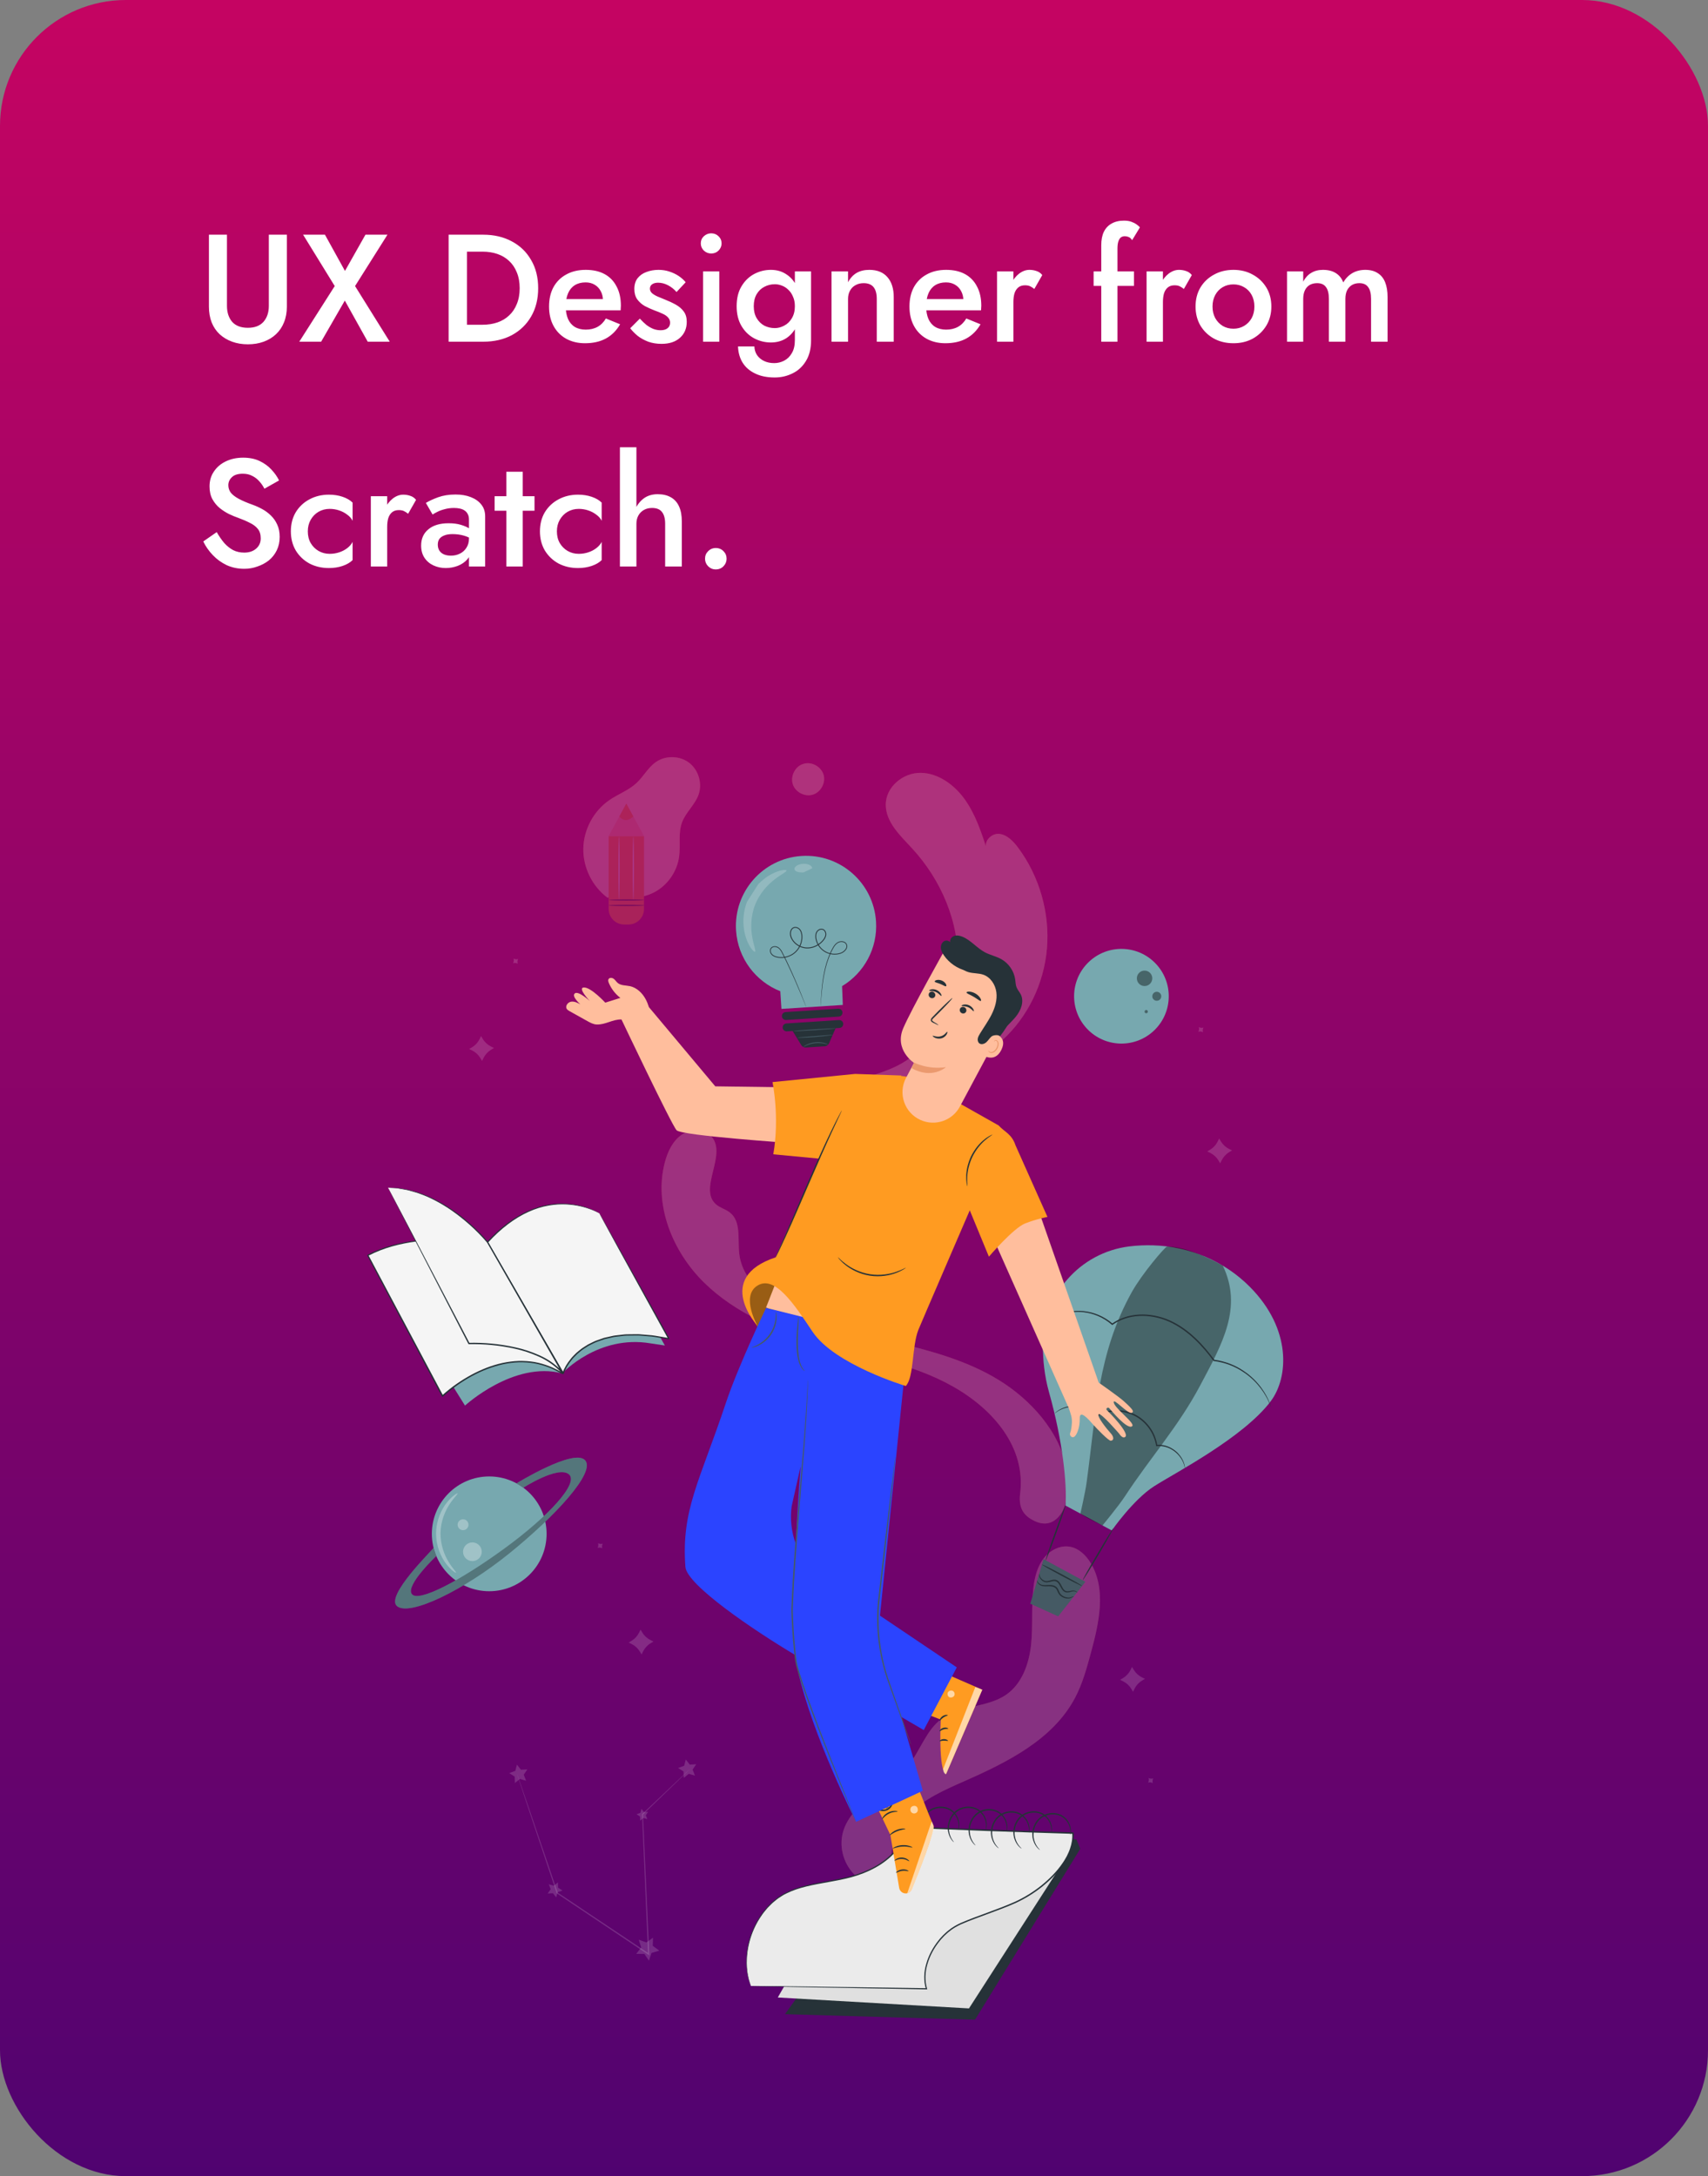 <svg width="190" height="242" viewBox="0 0 190 242" fill="none" xmlns="http://www.w3.org/2000/svg">
<rect x="0" y="0" width="190" height="242" fill="#808080" stroke="none"/>
<rect width="190" height="242" rx="14" fill="url(#paint0_linear_35651_6048)"/>
<g opacity="0.2">
<path d="M113.475 166.151C114.158 160.993 110.532 156.738 106.001 154.181C101.47 151.623 96.213 150.768 91.209 149.346C86.489 148.005 81.794 146.048 78.298 142.605C74.802 139.162 72.705 133.986 73.962 129.243C74.278 128.052 74.841 126.855 75.864 126.168C76.887 125.481 78.448 125.499 79.211 126.466C80.836 128.527 77.67 132.217 79.652 133.936C80.107 134.33 80.733 134.476 81.204 134.851C82.458 135.851 82.052 137.794 82.229 139.388C82.579 142.539 85.534 144.728 88.437 146.005C92.324 147.715 96.535 148.519 100.66 149.533C104.784 150.546 108.942 151.823 112.378 154.32C115.814 156.816 118.795 160.724 118.771 164.971C118.764 166.158 118.613 167.617 117.869 168.541C117.124 169.464 116.175 169.656 115.101 169.151C114.027 168.646 113.276 167.864 113.475 166.151Z" fill="#FF9B21"/>
<g opacity="0.8">
<path d="M113.475 166.15C114.158 160.993 110.532 156.738 106.001 154.18C101.47 151.623 96.214 150.768 91.209 149.346C86.489 148.004 81.795 146.048 78.299 142.605C74.803 139.162 72.706 133.986 73.963 129.243C74.278 128.052 74.842 126.855 75.865 126.168C76.887 125.481 78.449 125.499 79.212 126.466C80.836 128.527 77.67 132.217 79.653 133.936C80.108 134.33 80.734 134.476 81.205 134.851C82.458 135.851 82.052 137.794 82.229 139.388C82.579 142.539 85.535 144.728 88.437 146.004C92.325 147.715 96.536 148.519 100.66 149.532C104.784 150.546 108.943 151.823 112.379 154.32C115.814 156.816 118.795 160.724 118.771 164.971C118.765 166.157 118.614 167.617 117.869 168.54C117.124 169.464 116.176 169.656 115.102 169.151C114.027 168.645 113.276 167.864 113.475 166.15Z" fill="white"/>
</g>
<path d="M91.552 125.151C91.389 123.241 92.812 121.577 94.431 120.686C96.049 119.794 97.903 119.431 99.572 118.64C103.715 116.676 106.349 112.054 106.544 107.312C106.739 102.571 104.684 97.832 101.468 94.35C100.161 92.935 98.554 91.452 98.535 89.522C98.515 87.507 100.469 85.92 102.42 85.945C104.372 85.971 106.17 87.277 107.339 88.921C108.507 90.564 109.153 92.523 109.782 94.445C109.334 93.642 110.255 92.646 111.142 92.732C112.029 92.817 112.729 93.557 113.276 94.294C115.628 97.46 116.791 101.526 116.467 105.444C116.142 109.362 114.333 113.09 111.507 115.666C108.35 118.544 104.173 119.894 100.124 121.172C97.306 122.061 94.488 122.95 91.67 123.839" fill="#FF9B21"/>
<g opacity="0.8">
<path d="M91.552 125.151C91.389 123.241 92.812 121.577 94.43 120.685C96.049 119.794 97.903 119.431 99.571 118.64C103.714 116.676 106.349 112.054 106.544 107.312C106.738 102.571 104.683 97.832 101.467 94.35C100.161 92.935 98.553 91.452 98.534 89.522C98.514 87.507 100.468 85.92 102.42 85.945C104.371 85.971 106.17 87.277 107.338 88.921C108.506 90.564 109.153 92.522 109.782 94.445C109.334 93.642 110.254 92.646 111.141 92.731C112.028 92.817 112.728 93.557 113.276 94.294C115.627 97.46 116.791 101.526 116.466 105.444C116.142 109.362 114.333 113.09 111.507 115.666C108.35 118.544 104.172 119.894 100.123 121.171C97.305 122.06 94.488 122.95 91.67 123.839" fill="white"/>
</g>
<path d="M89.201 85.008C88.362 85.361 87.901 86.425 88.218 87.279C88.534 88.133 89.577 88.64 90.444 88.36C91.311 88.081 91.862 87.061 91.621 86.183C91.379 85.304 90.385 84.709 89.496 84.913" fill="#FF9B21"/>
<g opacity="0.8">
<path d="M89.201 85.008C88.362 85.361 87.901 86.425 88.218 87.279C88.534 88.134 89.577 88.64 90.444 88.361C91.311 88.081 91.862 87.061 91.621 86.183C91.379 85.304 90.385 84.71 89.496 84.913" fill="white"/>
</g>
<path d="M99.626 208.309C98.59 206.161 99.493 203.483 101.144 201.762C102.794 200.04 105.049 199.058 107.232 198.096C112.049 195.974 117.15 193.445 119.599 188.786C120.425 187.215 120.896 185.485 121.361 183.772C122.26 180.456 123.103 176.69 121.295 173.768C120.775 172.927 119.993 172.18 119.019 172.007C117.912 171.81 116.772 172.421 116.089 173.315C115.406 174.209 115.113 175.342 114.972 176.459C114.704 178.582 114.926 180.743 114.703 182.872C114.48 185.001 113.701 187.227 111.945 188.451C109.812 189.938 106.769 189.604 104.697 191.175C103.025 192.444 102.388 194.644 101.08 196.285C99.981 197.665 98.442 198.608 97.033 199.669C95.624 200.731 94.261 202.026 93.782 203.724C93.285 205.487 93.906 207.516 95.307 208.698C96.708 209.879 98.812 210.151 100.467 209.364" fill="#FF9B21"/>
<g opacity="0.8">
<path d="M99.627 208.309C98.591 206.16 99.494 203.483 101.144 201.761C102.795 200.04 105.05 199.057 107.232 198.096C112.05 195.974 117.15 193.445 119.6 188.786C120.426 187.215 120.897 185.485 121.361 183.772C122.261 180.455 123.103 176.689 121.295 173.767C120.775 172.927 119.993 172.179 119.02 172.007C117.912 171.81 116.773 172.42 116.09 173.315C115.407 174.209 115.114 175.342 114.973 176.458C114.704 178.582 114.927 180.743 114.703 182.871C114.48 185 113.701 187.227 111.945 188.451C109.813 189.938 106.769 189.604 104.698 191.175C103.025 192.444 102.389 194.643 101.081 196.285C99.981 197.665 98.443 198.608 97.034 199.669C95.624 200.73 94.261 202.025 93.782 203.723C93.285 205.487 93.907 207.516 95.308 208.697C96.708 209.879 98.812 210.151 100.467 209.364" fill="white"/>
</g>
<path d="M67.585 99.834C65.888 98.575 64.853 96.472 64.891 94.36C64.928 92.248 66.038 90.182 67.779 88.985C68.763 88.308 69.929 87.894 70.804 87.081C71.582 86.358 72.088 85.355 72.959 84.747C74.04 83.992 75.609 84.025 76.658 84.826C77.706 85.626 78.152 87.131 77.708 88.373C77.307 89.497 76.299 90.317 75.877 91.433C75.424 92.634 75.716 93.979 75.547 95.251C75.34 96.815 74.391 98.264 73.039 99.078C71.687 99.891 69.962 100.052 68.483 99.503" fill="#FF9B21"/>
<g opacity="0.8">
<path d="M67.585 99.834C65.888 98.575 64.853 96.472 64.89 94.359C64.928 92.248 66.038 90.182 67.778 88.985C68.762 88.308 69.929 87.894 70.804 87.081C71.582 86.358 72.088 85.355 72.958 84.747C74.04 83.992 75.609 84.025 76.657 84.825C77.706 85.626 78.151 87.131 77.707 88.373C77.306 89.496 76.298 90.317 75.877 91.433C75.423 92.633 75.715 93.979 75.547 95.251C75.34 96.815 74.39 98.264 73.038 99.078C71.687 99.891 69.962 100.052 68.483 99.502" fill="white"/>
</g>
<path d="M69.908 102.813H69.439C68.482 102.813 67.707 102.037 67.707 101.081V92.974H71.64V101.081C71.64 102.037 70.865 102.813 69.908 102.813Z" fill="#FF9B21"/>
<path d="M67.707 92.974L69.673 89.367L71.64 92.974H67.707Z" fill="#FFBE9D"/>
<path d="M68.894 90.796C68.894 90.796 69.492 91.694 70.452 90.796L69.673 89.367L68.894 90.796Z" fill="#FF9B21"/>
<path d="M71.695 100.686C71.695 100.729 70.8 100.765 69.696 100.765C68.591 100.765 67.697 100.729 67.697 100.686C67.697 100.642 68.592 100.606 69.696 100.606C70.8 100.606 71.695 100.642 71.695 100.686Z" fill="#263238"/>
<path d="M71.655 100.083C71.655 100.127 70.778 100.162 69.696 100.162C68.614 100.162 67.737 100.127 67.737 100.083C67.737 100.039 68.614 100.004 69.696 100.004C70.778 100.004 71.655 100.039 71.655 100.083Z" fill="#263238"/>
<path d="M68.861 93.031C68.905 93.031 68.941 94.601 68.941 96.537C68.941 98.473 68.905 100.043 68.861 100.043C68.817 100.043 68.782 98.473 68.782 96.537C68.782 94.601 68.817 93.031 68.861 93.031Z" fill="#FAFAFA"/>
<path d="M70.454 93.031C70.498 93.031 70.533 94.601 70.533 96.537C70.533 98.473 70.498 100.043 70.454 100.043C70.41 100.043 70.374 98.473 70.374 96.537C70.374 94.601 70.41 93.031 70.454 93.031Z" fill="#FAFAFA"/>
</g>
<path d="M101.874 203.79L119.741 204.554L120.172 205.595L108.462 224.603L87.322 223.987L101.874 203.79Z" fill="#263238"/>
<path d="M86.522 222.133L107.789 223.348L118.897 206.11L111.097 206.744L91.355 213.696L86.522 222.133Z" fill="#E0E0E0"/>
<path d="M83.533 220.854L103.063 221.163C102.251 218.664 104.165 215.145 106.79 213.962C108.53 213.177 111.805 212.161 113.494 211.294C116.705 209.647 119.606 206.528 119.352 203.852L111.331 203.597L101.094 203.201C100.238 205.741 98.407 207.405 95.624 208.405C93.132 209.301 90.297 209.299 87.867 210.316C83.956 211.954 82.077 217.261 83.533 220.854Z" fill="#EBEBEB"/>
<path d="M83.534 220.854C83.534 220.854 83.516 220.812 83.485 220.728C83.453 220.639 83.409 220.514 83.351 220.351C83.283 220.188 83.243 219.972 83.185 219.719C83.115 219.468 83.091 219.167 83.05 218.83C83.001 218.154 83.008 217.309 83.205 216.347C83.404 215.389 83.781 214.309 84.458 213.248C84.633 212.987 84.802 212.712 85.02 212.462C85.126 212.336 85.225 212.201 85.34 212.076C85.459 211.956 85.579 211.834 85.7 211.711C85.817 211.582 85.952 211.47 86.091 211.36C86.229 211.25 86.363 211.13 86.509 211.024C86.815 210.831 87.112 210.607 87.46 210.457C88.813 209.774 90.429 209.487 92.113 209.182C92.957 209.028 93.826 208.868 94.699 208.628C95.568 208.381 96.443 208.052 97.273 207.591C97.691 207.366 98.094 207.102 98.475 206.803C98.859 206.508 99.219 206.172 99.541 205.796C100.198 205.054 100.692 204.152 101.025 203.177L101.043 203.125L101.098 203.127C103.816 203.231 106.67 203.34 109.628 203.452C112.585 203.569 115.648 203.649 118.783 203.754C118.976 203.76 119.168 203.766 119.355 203.772L119.426 203.775L119.432 203.844C119.486 204.463 119.373 205.078 119.174 205.65C119.083 205.94 118.943 206.209 118.816 206.482C118.665 206.742 118.524 207.007 118.349 207.25C117.683 208.244 116.83 209.076 115.93 209.807C115.021 210.533 114.036 211.136 113.01 211.611C111.98 212.074 110.937 212.452 109.915 212.83C108.894 213.208 107.884 213.566 106.924 213.983C106.454 214.202 106.002 214.452 105.611 214.78C105.403 214.929 105.23 215.116 105.04 215.282C104.873 215.471 104.687 215.642 104.539 215.843C103.908 216.617 103.434 217.494 103.173 218.41C102.897 219.32 102.866 220.283 103.125 221.142L103.151 221.229L103.062 221.228C97.147 221.123 92.267 221.036 88.859 220.976C87.161 220.941 85.831 220.914 84.921 220.896C84.471 220.884 84.126 220.876 83.887 220.87C83.654 220.863 83.534 220.854 83.534 220.854C83.534 220.854 83.654 220.849 83.888 220.85C84.126 220.851 84.472 220.853 84.921 220.856C85.832 220.867 87.162 220.882 88.861 220.901C92.268 220.948 97.148 221.015 103.064 221.097L103.002 221.182C102.73 220.292 102.763 219.301 103.043 218.372C103.308 217.436 103.788 216.543 104.429 215.754C104.58 215.548 104.769 215.373 104.94 215.181C105.132 215.011 105.309 214.82 105.521 214.668C105.92 214.332 106.386 214.073 106.865 213.849C107.832 213.427 108.842 213.068 109.863 212.689C110.883 212.31 111.925 211.931 112.946 211.471C113.959 211.001 114.934 210.404 115.832 209.685C116.722 208.962 117.564 208.138 118.218 207.162C118.39 206.924 118.528 206.663 118.676 206.409C118.8 206.143 118.936 205.88 119.024 205.598C119.217 205.043 119.325 204.451 119.274 203.86L119.35 203.932C119.163 203.926 118.971 203.92 118.778 203.914C115.643 203.809 112.58 203.727 109.622 203.609C106.664 203.493 103.811 203.381 101.092 203.275L101.164 203.225C100.824 204.215 100.319 205.135 99.648 205.89C99.319 206.272 98.952 206.614 98.561 206.914C98.172 207.217 97.763 207.484 97.339 207.711C96.496 208.176 95.612 208.507 94.733 208.753C93.853 208.993 92.98 209.152 92.135 209.303C90.45 209.603 88.843 209.886 87.507 210.553C87.165 210.7 86.872 210.92 86.569 211.108C86.424 211.212 86.292 211.33 86.155 211.438C86.018 211.546 85.885 211.656 85.769 211.782C85.648 211.904 85.529 212.023 85.411 212.142C85.297 212.264 85.198 212.397 85.093 212.522C84.876 212.767 84.708 213.039 84.533 213.296C83.858 214.343 83.477 215.412 83.273 216.362C83.07 217.316 83.056 218.154 83.097 218.827C83.135 219.162 83.154 219.462 83.22 219.712C83.274 219.965 83.31 220.18 83.374 220.345C83.427 220.509 83.467 220.635 83.496 220.724C83.523 220.809 83.534 220.854 83.534 220.854Z" fill="#263238"/>
<path d="M106.582 203.518C106.568 203.514 106.607 203.392 106.626 203.169C106.643 202.947 106.628 202.614 106.472 202.246C106.322 201.883 106.023 201.481 105.549 201.257C105.083 201.033 104.467 200.986 103.904 201.198C103.336 201.406 102.928 201.869 102.715 202.343C102.493 202.82 102.463 203.312 102.527 203.703C102.591 204.097 102.74 204.394 102.861 204.582C102.982 204.772 103.072 204.862 103.062 204.871C103.057 204.877 102.951 204.802 102.81 204.617C102.67 204.434 102.498 204.134 102.416 203.723C102.335 203.316 102.354 202.792 102.581 202.283C102.799 201.777 103.234 201.276 103.848 201.05C104.454 200.821 105.114 200.876 105.614 201.126C106.123 201.376 106.432 201.817 106.577 202.205C106.728 202.598 106.724 202.949 106.688 203.176C106.668 203.291 106.645 203.378 106.622 203.434C106.6 203.491 106.587 203.52 106.582 203.518Z" fill="#263238"/>
<path d="M109.641 203.518C109.627 203.514 109.667 203.392 109.685 203.169C109.702 202.947 109.688 202.614 109.532 202.246C109.382 201.883 109.082 201.481 108.609 201.257C108.143 201.033 107.527 200.986 106.963 201.198C106.396 201.406 105.987 201.869 105.774 202.343C105.553 202.82 105.523 203.312 105.586 203.703C105.65 204.097 105.8 204.394 105.92 204.582C106.041 204.772 106.131 204.862 106.121 204.871C106.116 204.877 106.01 204.802 105.87 204.617C105.73 204.434 105.558 204.134 105.476 203.723C105.395 203.316 105.414 202.792 105.641 202.283C105.858 201.777 106.293 201.276 106.907 201.05C107.514 200.821 108.174 200.876 108.673 201.126C109.183 201.376 109.492 201.817 109.637 202.205C109.787 202.598 109.784 202.949 109.747 203.176C109.728 203.291 109.705 203.378 109.682 203.434C109.66 203.491 109.646 203.52 109.641 203.518Z" fill="#263238"/>
<path d="M111.965 203.677C111.951 203.673 111.984 203.55 111.99 203.326C111.994 203.103 111.961 202.772 111.784 202.413C111.613 202.06 111.292 201.674 110.807 201.478C110.328 201.28 109.711 201.268 109.16 201.512C108.606 201.752 108.224 202.237 108.038 202.722C107.844 203.211 107.842 203.704 107.927 204.091C108.014 204.481 108.179 204.768 108.31 204.949C108.442 205.132 108.537 205.217 108.528 205.227C108.523 205.233 108.413 205.164 108.262 204.988C108.112 204.813 107.923 204.523 107.818 204.117C107.714 203.715 107.703 203.191 107.901 202.67C108.09 202.153 108.496 201.627 109.096 201.367C109.688 201.105 110.35 201.122 110.863 201.343C111.386 201.564 111.72 201.987 111.886 202.366C112.059 202.75 112.075 203.1 112.051 203.329C112.039 203.445 112.021 203.533 112.001 203.591C111.983 203.649 111.971 203.678 111.965 203.677Z" fill="#263238"/>
<path d="M114.458 203.818C114.444 203.816 114.47 203.691 114.464 203.466C114.456 203.244 114.406 202.915 114.21 202.566C114.021 202.222 113.679 201.854 113.184 201.684C112.696 201.512 112.079 201.532 111.542 201.805C111.001 202.074 110.645 202.578 110.486 203.073C110.318 203.572 110.342 204.064 110.447 204.445C110.554 204.831 110.735 205.109 110.875 205.282C111.016 205.458 111.116 205.538 111.107 205.548C111.102 205.554 110.989 205.491 110.829 205.323C110.67 205.157 110.466 204.877 110.34 204.477C110.214 204.081 110.176 203.559 110.346 203.028C110.507 202.501 110.885 201.955 111.47 201.664C112.048 201.37 112.71 201.353 113.234 201.546C113.767 201.739 114.123 202.144 114.309 202.514C114.502 202.888 114.537 203.237 114.525 203.467C114.519 203.583 114.505 203.672 114.489 203.73C114.474 203.79 114.464 203.82 114.458 203.818Z" fill="#263238"/>
<path d="M116.957 203.761C116.942 203.758 116.965 203.633 116.952 203.409C116.939 203.187 116.879 202.859 116.674 202.516C116.475 202.177 116.123 201.819 115.624 201.663C115.131 201.505 114.514 201.543 113.986 201.83C113.452 202.115 113.111 202.628 112.965 203.127C112.811 203.63 112.849 204.122 112.966 204.5C113.083 204.882 113.272 205.155 113.417 205.325C113.563 205.497 113.665 205.573 113.656 205.584C113.652 205.591 113.536 205.531 113.372 205.367C113.208 205.205 112.996 204.931 112.859 204.535C112.722 204.143 112.669 203.622 112.825 203.086C112.971 202.555 113.333 201.998 113.91 201.691C114.479 201.381 115.14 201.345 115.67 201.524C116.208 201.701 116.576 202.096 116.772 202.46C116.975 202.83 117.02 203.177 117.015 203.407C117.012 203.523 117.001 203.612 116.986 203.672C116.972 203.731 116.962 203.762 116.957 203.761Z" fill="#263238"/>
<path d="M119.06 204.04C119.045 204.037 119.073 203.913 119.07 203.689C119.065 203.466 119.018 203.136 118.827 202.786C118.641 202.439 118.304 202.067 117.811 201.891C117.325 201.713 116.708 201.727 116.168 201.993C115.624 202.256 115.262 202.755 115.097 203.248C114.922 203.745 114.941 204.238 115.042 204.62C115.145 205.007 115.322 205.287 115.46 205.463C115.6 205.64 115.698 205.72 115.689 205.731C115.684 205.737 115.571 205.673 115.413 205.503C115.257 205.334 115.056 205.052 114.934 204.651C114.814 204.253 114.781 203.731 114.958 203.202C115.125 202.677 115.509 202.135 116.098 201.851C116.679 201.564 117.341 201.554 117.863 201.754C118.394 201.953 118.745 202.362 118.927 202.734C119.115 203.111 119.146 203.459 119.132 203.689C119.124 203.805 119.109 203.894 119.092 203.953C119.076 204.011 119.065 204.041 119.06 204.04Z" fill="#263238"/>
<path d="M128.265 138.489C127.424 138.465 126.532 138.495 125.619 138.609C120.105 139.292 115.996 144.028 116.007 149.584C116.011 151.202 116.183 153.013 116.692 154.816C118.23 160.273 118.705 165.086 118.527 167.428L123.678 170.197C123.678 170.197 126.063 166.771 128.366 165.293C130.669 163.815 138.338 159.865 141.374 155.803C143.331 153.185 143.707 147.811 139.042 143.112C136.191 140.24 132.309 138.603 128.265 138.489Z" fill="#77A8AF"/>
<path d="M116.088 173.388L120.741 175.903L117.712 179.75L114.61 178.34L116.088 173.388Z" fill="#455A64"/>
<path d="M116.313 173.543C116.271 173.528 116.733 172.147 117.344 170.459C117.955 168.77 118.484 167.413 118.525 167.428C118.566 167.443 118.104 168.824 117.493 170.513C116.883 172.201 116.354 173.558 116.313 173.543Z" fill="#263238"/>
<path d="M120.449 175.714C120.411 175.691 121.14 174.387 122.077 172.8C123.014 171.213 123.805 169.944 123.843 169.967C123.88 169.989 123.151 171.294 122.214 172.881C121.277 174.468 120.486 175.736 120.449 175.714Z" fill="#263238"/>
<g opacity="0.4">
<path d="M129.814 138.636C129.605 138.647 127.045 141.644 125.912 143.673C122.102 150.497 121.93 157.139 120.873 164.883C120.722 165.99 120.172 168.375 120.182 168.32C120.746 168.761 122.641 169.641 122.641 169.641C122.641 169.641 124.428 167.484 125.138 166.4C127.982 162.056 131.069 158.669 133.503 154.083C135.937 149.497 138.28 145.431 136.027 140.753C136.027 140.753 132.126 138.506 129.814 138.636Z" fill="black"/>
</g>
<path d="M141.393 156.49C141.39 156.491 141.367 156.441 141.327 156.343C141.284 156.245 141.235 156.095 141.149 155.91C140.981 155.538 140.706 155.002 140.25 154.397C139.792 153.798 139.153 153.121 138.273 152.553C137.408 151.972 136.294 151.511 135.031 151.353L135 151.349L134.982 151.324C134.39 150.526 133.711 149.702 132.903 148.938C132.096 148.175 131.151 147.474 130.065 146.983C128.98 146.5 127.812 146.285 126.71 146.344C125.608 146.4 124.574 146.75 123.775 147.322L123.728 147.356L123.685 147.318C122.729 146.477 121.583 146.042 120.55 145.925C119.511 145.805 118.588 145.996 117.885 146.264C117.176 146.534 116.676 146.877 116.353 147.126C116.193 147.252 116.073 147.354 115.994 147.426C115.915 147.497 115.873 147.532 115.87 147.53C115.867 147.527 115.905 147.486 115.979 147.409C116.052 147.332 116.168 147.223 116.326 147.091C116.642 146.829 117.139 146.47 117.854 146.185C118.563 145.901 119.501 145.694 120.564 145.807C121.619 145.916 122.794 146.352 123.78 147.21L123.691 147.206C124.512 146.612 125.574 146.248 126.702 146.189C127.83 146.126 129.022 146.344 130.13 146.838C131.238 147.338 132.195 148.052 133.009 148.825C133.825 149.6 134.506 150.433 135.097 151.239L135.048 151.21C136.336 151.378 137.466 151.855 138.339 152.454C139.226 153.039 139.865 153.733 140.318 154.345C140.77 154.964 141.035 155.511 141.191 155.891C141.271 156.081 141.313 156.234 141.349 156.334C141.382 156.436 141.397 156.489 141.393 156.49Z" fill="#263238"/>
<path d="M131.816 163.29C131.785 163.3 131.791 162.824 131.372 162.17C131.16 161.853 130.844 161.492 130.383 161.221C129.932 160.941 129.329 160.754 128.678 160.817L128.614 160.823L128.604 160.759C128.501 160.097 128.226 159.393 127.759 158.769C127.293 158.148 126.642 157.594 125.847 157.286C125.195 157.026 124.501 156.935 123.849 156.979C123.196 157.026 122.587 157.211 122.07 157.482L122.021 157.508L121.983 157.467C121.468 156.916 120.804 156.606 120.194 156.498C119.583 156.375 119.025 156.437 118.591 156.549C117.71 156.789 117.335 157.214 117.318 157.181C117.315 157.178 117.338 157.154 117.386 157.111C117.435 157.07 117.502 157.002 117.604 156.93C117.804 156.785 118.123 156.597 118.568 156.466C119.01 156.339 119.583 156.264 120.216 156.381C120.847 156.483 121.543 156.795 122.089 157.37L122.002 157.356C122.535 157.071 123.164 156.876 123.839 156.825C124.512 156.776 125.23 156.868 125.907 157.138C126.731 157.459 127.405 158.034 127.882 158.678C128.362 159.325 128.639 160.054 128.738 160.738L128.664 160.681C129.352 160.621 129.979 160.828 130.441 161.125C130.914 161.415 131.231 161.794 131.439 162.127C131.645 162.465 131.736 162.765 131.78 162.97C131.802 163.072 131.806 163.153 131.813 163.207C131.819 163.261 131.82 163.289 131.816 163.29Z" fill="#263238"/>
<path d="M119.842 177.115C119.83 177.124 119.792 177.051 119.671 177.002C119.551 176.951 119.358 176.945 119.127 177.018C119.009 177.05 118.875 177.093 118.716 177.094C118.556 177.096 118.378 177.019 118.256 176.891C118.009 176.634 117.915 176.262 117.682 176.005C117.566 175.879 117.415 175.815 117.253 175.824C117.092 175.831 116.929 175.884 116.768 175.921C116.607 175.959 116.437 175.984 116.28 175.947C116.125 175.914 115.997 175.837 115.899 175.752C115.702 175.579 115.615 175.375 115.593 175.235C115.569 175.093 115.591 175.014 115.599 175.015C115.613 175.015 115.613 175.093 115.653 175.22C115.691 175.345 115.786 175.522 115.97 175.665C116.062 175.735 116.176 175.796 116.306 175.818C116.434 175.843 116.579 175.82 116.733 175.779C116.887 175.74 117.052 175.679 117.247 175.668C117.442 175.651 117.66 175.741 117.797 175.895C118.068 176.203 118.153 176.569 118.361 176.789C118.462 176.897 118.589 176.957 118.719 176.962C118.85 176.967 118.98 176.934 119.101 176.909C119.344 176.846 119.572 176.869 119.699 176.946C119.829 177.024 119.849 177.115 119.842 177.115Z" fill="#263238"/>
<path d="M120.376 176.367C120.355 176.406 119.338 175.904 118.106 175.246C116.872 174.588 115.889 174.024 115.91 173.985C115.931 173.946 116.947 174.448 118.18 175.106C119.413 175.764 120.396 176.329 120.376 176.367Z" fill="#263238"/>
<path d="M119.452 177.541C119.454 177.553 119.387 177.573 119.274 177.625C119.218 177.65 119.153 177.689 119.064 177.725C118.975 177.761 118.861 177.775 118.743 177.766C118.511 177.75 118.225 177.677 117.977 177.471C117.853 177.37 117.749 177.223 117.684 177.069C117.616 176.917 117.562 176.761 117.459 176.65C117.246 176.422 116.902 176.398 116.616 176.408C116.322 176.419 116.033 176.428 115.807 176.331C115.584 176.238 115.448 176.079 115.398 175.956C115.346 175.83 115.364 175.753 115.372 175.754C115.386 175.752 115.39 175.825 115.453 175.927C115.514 176.029 115.645 176.156 115.847 176.226C116.048 176.298 116.311 176.282 116.611 176.262C116.902 176.246 117.297 176.251 117.576 176.542C117.709 176.689 117.763 176.862 117.827 177.005C117.887 177.151 117.967 177.267 118.073 177.36C118.282 177.545 118.541 177.626 118.754 177.654C118.969 177.694 119.125 177.604 119.253 177.567C119.377 177.531 119.45 177.532 119.452 177.541Z" fill="#263238"/>
<path d="M84.319 147.655L92.366 146.461L88.519 141.011L86.456 141.133C85.067 141.215 83.843 142.073 83.293 143.35C83 144.029 82.919 144.779 83.059 145.505L84.319 147.655Z" fill="#FF9B21"/>
<path opacity="0.4" d="M84.319 147.655L92.366 146.461L88.519 141.011L86.456 141.133C85.067 141.215 83.843 142.073 83.293 143.35C83 144.029 82.919 144.779 83.059 145.505L84.319 147.655Z" fill="black"/>
<path d="M118.885 156.571C118.968 156.801 119.059 157.074 119.15 157.4C119.229 157.68 119.256 157.972 119.237 158.262C119.213 158.614 119.162 159.081 119.055 159.327C118.923 159.632 119.23 159.94 119.491 159.787C119.752 159.634 120.137 158.802 120.113 157.731C120.09 156.66 121.182 157.944 121.588 158.405C121.995 158.865 123.32 160.231 123.56 160.219C123.913 160.2 123.958 159.818 123.541 159.368C123.12 158.912 121.97 157.478 122.224 157.275C122.474 157.075 124.511 159.448 124.511 159.448C124.511 159.448 124.865 160.026 125.166 159.801C125.708 159.396 123.357 157.032 123.127 156.813C122.968 156.661 123.236 156.43 123.398 156.603C123.565 156.781 125.375 159.018 125.932 158.61C126.359 158.298 124.015 156.648 123.898 155.976C123.78 155.303 125.547 157.407 125.943 157.092C126.091 156.974 126.184 156.866 124.995 155.805C124.417 155.289 122.222 153.753 122.222 153.753L115.618 134.843L110.517 137.764L118.885 156.571Z" fill="#FFBE9D"/>
<path d="M79.568 120.808L72.187 112L72.186 112C72.091 111.697 71.976 111.402 71.826 111.122C71.457 110.435 70.846 109.836 70.084 109.669C69.616 109.567 69.081 109.616 68.713 109.309C68.549 109.171 68.44 108.975 68.267 108.847C68.096 108.72 67.809 108.695 67.699 108.879C67.62 109.01 67.67 109.178 67.73 109.318C68.004 109.968 68.451 110.543 69.011 110.972C68.319 111.182 67.331 111.5 67.331 111.5C67.331 111.5 65.77 109.807 64.971 109.813C64.172 109.818 65.617 111.324 65.617 111.324C65.617 111.324 64.337 110.142 63.941 110.475C63.544 110.808 64.561 111.686 64.561 111.686C64.237 111.513 63.884 111.335 63.523 111.395C63.161 111.455 62.85 111.882 63.045 112.192C63.119 112.311 63.247 112.384 63.37 112.453C64.025 112.817 64.679 113.182 65.334 113.548C65.663 113.731 66.008 113.919 66.385 113.93C67.381 113.961 68.139 113.344 69.135 113.371C69.135 113.371 74.701 125.086 75.264 125.69C75.826 126.294 88.053 127.117 88.053 127.117L95.13 121.02L79.568 120.808Z" fill="#FFBE9D"/>
<path d="M101.735 184.624L109.272 187.906L105.236 197.304C104.362 196.863 104.648 191.228 104.648 191.228L99.732 189.323L101.735 184.624Z" fill="#FF9B21"/>
<g opacity="0.6">
<path d="M105.487 188.146C105.615 187.986 105.874 187.948 106.039 188.069C106.205 188.19 106.246 188.453 106.121 188.615C105.996 188.778 105.687 188.833 105.536 188.694C105.385 188.555 105.354 188.244 105.514 188.116" fill="white"/>
</g>
<path opacity="0.6" d="M109.271 187.906L108.498 187.605L104.917 196.728C104.917 196.728 104.92 197.225 105.235 197.304L109.271 187.906Z" fill="white"/>
<path d="M104.534 191.36C104.58 191.378 104.699 191.157 104.944 190.995C105.185 190.826 105.433 190.795 105.433 190.745C105.442 190.699 105.139 190.649 104.846 190.851C104.552 191.05 104.487 191.351 104.534 191.36Z" fill="#263238"/>
<path d="M104.518 192.521C104.558 192.55 104.721 192.385 104.982 192.313C105.241 192.232 105.468 192.283 105.485 192.237C105.511 192.197 105.256 192.05 104.933 192.146C104.61 192.239 104.474 192.501 104.518 192.521Z" fill="#263238"/>
<path d="M105.458 193.587C105.486 193.549 105.284 193.387 104.982 193.397C104.68 193.404 104.488 193.578 104.518 193.614C104.544 193.656 104.739 193.575 104.987 193.57C105.235 193.561 105.434 193.631 105.458 193.587Z" fill="#263238"/>
<path d="M103.463 190.801C103.513 190.799 103.54 190.562 103.669 190.31C103.793 190.055 103.966 189.891 103.937 189.85C103.916 189.809 103.661 189.933 103.513 190.232C103.363 190.53 103.417 190.808 103.463 190.801Z" fill="#263238"/>
<path d="M102.443 190.098C102.462 190.107 102.569 189.937 102.643 189.626C102.68 189.471 102.706 189.281 102.703 189.069C102.702 188.963 102.693 188.851 102.676 188.737C102.666 188.682 102.66 188.618 102.626 188.547C102.6 188.476 102.491 188.395 102.391 188.422C102.298 188.438 102.23 188.51 102.2 188.577C102.168 188.646 102.157 188.708 102.148 188.764C102.129 188.88 102.121 188.993 102.123 189.1C102.127 189.315 102.168 189.505 102.221 189.656C102.329 189.961 102.469 190.109 102.485 190.097C102.509 190.083 102.41 189.915 102.339 189.622C102.304 189.475 102.279 189.297 102.283 189.1C102.286 189.002 102.296 188.899 102.316 188.794C102.332 188.684 102.368 188.598 102.423 188.592C102.444 188.59 102.451 188.592 102.472 188.625C102.489 188.658 102.498 188.71 102.507 188.764C102.526 188.871 102.537 188.974 102.543 189.074C102.553 189.273 102.542 189.454 102.521 189.604C102.482 189.905 102.418 190.088 102.443 190.098Z" fill="#263238"/>
<path d="M102.534 190.067C102.548 190.053 102.423 189.891 102.133 189.747C101.989 189.676 101.804 189.615 101.59 189.59C101.483 189.579 101.37 189.576 101.253 189.587C101.136 189.602 100.983 189.616 100.886 189.785C100.842 189.877 100.882 189.985 100.933 190.038C100.983 190.097 101.035 190.126 101.084 190.161C101.187 190.225 101.295 190.269 101.401 190.297C101.614 190.353 101.815 190.343 101.974 190.305C102.296 190.226 102.433 190.058 102.419 190.047C102.403 190.022 102.246 190.144 101.951 190.184C101.806 190.203 101.627 190.2 101.445 190.143C101.354 190.115 101.262 190.074 101.177 190.017C101.083 189.96 101.019 189.888 101.045 189.855C101.064 189.808 101.174 189.761 101.27 189.756C101.375 189.744 101.478 189.743 101.575 189.749C101.77 189.763 101.944 189.807 102.084 189.859C102.366 189.966 102.517 190.089 102.534 190.067Z" fill="#263238"/>
<path d="M95.93 197.534L99.047 204.065L100.024 209.942C100.094 210.365 100.508 210.64 100.926 210.542C101.16 210.486 101.352 210.323 101.442 210.1C102.015 208.681 104.097 203.452 103.842 202.986C103.546 202.447 101.01 195.879 101.01 195.879L95.93 197.534Z" fill="#FF9B21"/>
<path opacity="0.6" d="M100.925 210.542L103.641 202.541L103.767 202.821C103.875 203.063 103.896 203.335 103.822 203.59C103.624 204.271 103.037 206.139 101.461 210.092C101.369 210.321 101.168 210.491 100.925 210.542Z" fill="white"/>
<g opacity="0.6">
<path d="M101.331 201.02C101.217 201.209 101.276 201.483 101.46 201.605C101.644 201.727 101.923 201.67 102.04 201.483C102.158 201.297 102.098 200.965 101.901 200.865C101.705 200.764 101.38 200.849 101.311 201.059" fill="white"/>
</g>
<path d="M101.14 206.98C101.11 207.015 100.806 206.736 100.33 206.727C99.854 206.703 99.531 206.96 99.505 206.923C99.492 206.909 99.552 206.821 99.697 206.729C99.84 206.638 100.073 206.56 100.336 206.568C100.598 206.578 100.825 206.673 100.962 206.774C101.1 206.874 101.154 206.967 101.14 206.98Z" fill="#263238"/>
<path d="M101.065 208.075C101.046 208.118 100.738 207.998 100.352 208.054C99.966 208.101 99.7 208.297 99.671 208.261C99.636 208.235 99.891 207.953 100.331 207.896C100.771 207.835 101.091 208.042 101.065 208.075Z" fill="#263238"/>
<path d="M101.505 205.454C101.488 205.499 101.015 205.313 100.408 205.347C99.801 205.372 99.347 205.602 99.326 205.559C99.3 205.528 99.749 205.216 100.4 205.188C101.051 205.153 101.528 205.421 101.505 205.454Z" fill="#263238"/>
<path d="M100.722 203.389C100.722 203.437 100.289 203.448 99.807 203.644C99.322 203.834 99 204.124 98.967 204.089C98.935 204.065 99.228 203.702 99.748 203.497C100.267 203.287 100.729 203.349 100.722 203.389Z" fill="#263238"/>
<path d="M99.855 201.449C99.852 201.496 99.386 201.441 98.895 201.689C98.399 201.926 98.158 202.329 98.119 202.303C98.102 202.294 98.137 202.179 98.249 202.022C98.361 201.866 98.56 201.678 98.825 201.547C99.091 201.416 99.362 201.374 99.553 201.381C99.745 201.387 99.858 201.43 99.855 201.449Z" fill="#263238"/>
<path d="M98.742 201.315C98.733 201.319 98.679 201.237 98.621 201.069C98.563 200.903 98.504 200.647 98.525 200.326C98.541 200.172 98.545 199.98 98.69 199.811C98.762 199.726 98.906 199.681 99.024 199.734C99.139 199.784 99.213 199.881 99.262 199.985C99.444 200.407 99.266 200.974 98.822 201.246C98.372 201.511 97.822 201.433 97.472 201.156C97.389 201.08 97.309 200.978 97.31 200.844C97.31 200.708 97.424 200.603 97.526 200.577C97.735 200.518 97.909 200.575 98.062 200.608C98.372 200.688 98.599 200.817 98.743 200.918C98.888 201.02 98.953 201.093 98.947 201.1C98.931 201.128 98.634 200.851 98.036 200.717C97.889 200.691 97.715 200.652 97.568 200.702C97.496 200.726 97.449 200.78 97.45 200.846C97.448 200.911 97.499 200.988 97.568 201.045C97.859 201.27 98.363 201.34 98.739 201.11C99.116 200.885 99.271 200.386 99.128 200.045C99.093 199.964 99.034 199.892 98.969 199.863C98.905 199.835 98.834 199.851 98.785 199.903C98.679 200.012 98.656 200.19 98.637 200.337C98.577 200.946 98.774 201.308 98.742 201.315Z" fill="#263238"/>
<path d="M106.434 185.421L97.888 179.669L100.716 151.895L92.621 147.168L85.218 145.452C85.218 145.452 82.126 151.884 80.752 156.002C77.828 164.758 75.775 167.897 76.244 174.244C76.393 176.253 83.811 181.278 88.496 184.07C88.561 184.711 88.642 185.271 88.745 185.733C90.346 192.971 95.233 202.596 95.233 202.596L102.659 199.143L100.263 190.936L102.759 192.392L106.434 185.421ZM88.064 167.513L89.061 163.061C88.85 165.891 88.657 168.844 88.519 171.676C88.039 170.367 87.876 168.913 88.064 167.513Z" fill="#2B44FF"/>
<path d="M95.231 202.595C95.229 202.596 95.209 202.556 95.174 202.478C95.136 202.392 95.085 202.276 95.02 202.128C94.885 201.81 94.692 201.355 94.446 200.773C93.952 199.594 93.246 197.886 92.396 195.766C91.551 193.643 90.544 191.116 89.531 188.269C89.278 187.557 89.03 186.823 88.798 186.065C88.695 185.681 88.565 185.303 88.498 184.897C88.478 184.797 88.456 184.696 88.439 184.595L88.404 184.292C88.381 184.09 88.359 183.886 88.336 183.682C88.249 182.864 88.177 182.03 88.123 181.182C88.096 180.758 88.073 180.33 88.056 179.9C88.041 179.471 88.022 179.033 88.047 178.597C88.172 175.107 88.466 171.799 88.707 168.788C88.958 165.78 89.185 163.07 89.375 160.792C89.56 158.515 89.689 156.672 89.761 155.397C89.801 154.759 89.823 154.264 89.838 153.928C89.847 153.766 89.854 153.64 89.859 153.546C89.865 153.46 89.869 153.416 89.872 153.416C89.874 153.416 89.875 153.46 89.875 153.547C89.874 153.64 89.873 153.767 89.871 153.929C89.866 154.265 89.854 154.761 89.824 155.4C89.769 156.676 89.658 158.522 89.488 160.8C89.307 163.079 89.092 165.79 88.853 168.799C88.62 171.809 88.331 175.121 88.206 178.6C88.181 179.034 88.201 179.463 88.216 179.893C88.232 180.322 88.255 180.749 88.281 181.171C88.334 182.017 88.405 182.849 88.491 183.665C88.513 183.869 88.536 184.072 88.558 184.274L88.593 184.576C88.609 184.675 88.631 184.772 88.65 184.87C88.714 185.261 88.843 185.641 88.944 186.021C89.173 186.775 89.419 187.508 89.669 188.22C90.674 191.065 91.669 193.597 92.501 195.724C93.344 197.84 94.027 199.555 94.503 200.749C94.738 201.336 94.921 201.795 95.049 202.115C95.109 202.266 95.155 202.384 95.189 202.471C95.219 202.552 95.234 202.594 95.231 202.595Z" fill="#455A64"/>
<path d="M89.52 152.478C89.513 152.486 89.445 152.431 89.325 152.32C89.214 152.203 89.079 152.006 88.964 151.739C88.734 151.205 88.617 150.406 88.6 149.536C88.584 148.663 88.648 147.877 88.706 147.31C88.764 146.744 88.813 146.396 88.834 146.398C88.856 146.399 88.848 146.752 88.818 147.319C88.789 147.886 88.743 148.67 88.758 149.533C88.776 150.393 88.873 151.174 89.068 151.698C89.166 151.96 89.28 152.156 89.372 152.28C89.473 152.398 89.527 152.47 89.52 152.478Z" fill="#455A64"/>
<path d="M86.324 145.868C86.34 145.864 86.417 146.159 86.387 146.644C86.361 147.126 86.197 147.804 85.775 148.423C85.353 149.043 84.782 149.443 84.344 149.644C83.902 149.849 83.6 149.885 83.597 149.869C83.59 149.843 83.878 149.768 84.293 149.544C84.706 149.323 85.24 148.925 85.644 148.333C86.047 147.741 86.222 147.099 86.276 146.634C86.332 146.166 86.296 145.87 86.324 145.868Z" fill="#455A64"/>
<path d="M99.604 162.015C99.607 162.015 99.606 162.044 99.603 162.1C99.597 162.164 99.591 162.246 99.582 162.347C99.559 162.575 99.527 162.892 99.487 163.295C99.396 164.13 99.266 165.317 99.107 166.78C98.773 169.731 98.314 173.788 97.806 178.269C97.61 180.512 97.806 182.672 98.227 184.574C98.435 185.528 98.711 186.413 99.001 187.232C99.288 188.053 99.556 188.817 99.801 189.517C100.283 190.906 100.674 192.035 100.95 192.828C101.079 193.212 101.181 193.514 101.254 193.731C101.285 193.828 101.31 193.906 101.33 193.968C101.346 194.021 101.353 194.049 101.35 194.05C101.348 194.051 101.335 194.025 101.314 193.973C101.291 193.913 101.261 193.836 101.224 193.742C101.144 193.527 101.033 193.228 100.891 192.849C100.605 192.059 100.197 190.936 99.696 189.554C99.445 188.856 99.171 188.094 98.877 187.276C98.581 186.456 98.298 185.564 98.085 184.606C97.653 182.692 97.451 180.516 97.648 178.255C98.148 173.761 98.645 169.708 98.996 166.768C99.176 165.308 99.323 164.123 99.426 163.289C99.479 162.888 99.52 162.571 99.55 162.344C99.566 162.243 99.577 162.162 99.587 162.098C99.596 162.043 99.602 162.015 99.604 162.015Z" fill="#455A64"/>
<path d="M85.218 145.4L86.528 142.05L89.52 146.511L85.532 145.514" fill="#FFBE9D"/>
<path d="M116.521 135.331L112.97 127.373C112.546 126.093 111.75 125.894 111.083 125.152L102.189 120.136C95.708 117.481 92.179 126.384 92.179 126.384L86.288 139.822C79.36 142.118 84.265 147.439 84.265 147.439C84.265 147.439 82.381 144.164 84.234 142.982C86.174 141.744 88.326 145.005 90.393 148.101C92.833 151.757 100.762 154.132 100.762 154.132C101.69 153.152 101.431 149.731 102.157 147.895C102.387 147.313 107.878 134.594 107.878 134.594L110.007 139.751C110.007 139.751 112.736 136.552 114.058 136.044C115.38 135.535 116.521 135.331 116.521 135.331Z" fill="#FF9B21"/>
<path d="M100.763 140.987C100.768 140.995 100.675 141.066 100.494 141.175C100.313 141.284 100.039 141.424 99.684 141.558C98.981 141.829 97.916 142.039 96.762 141.861C95.607 141.683 94.655 141.161 94.066 140.691C93.769 140.456 93.55 140.24 93.41 140.081C93.271 139.923 93.203 139.827 93.21 139.821C93.233 139.8 93.531 140.162 94.134 140.601C94.73 141.04 95.664 141.531 96.786 141.704C97.908 141.877 98.947 141.691 99.647 141.452C100.354 141.215 100.748 140.96 100.763 140.987Z" fill="#263238"/>
<path d="M86.023 128.366L91.512 128.884L100.292 119.604L95.129 119.426L85.933 120.334C85.933 120.334 86.747 124.167 86.023 128.366Z" fill="#FF9B21"/>
<path d="M93.648 123.477C93.653 123.479 93.629 123.538 93.581 123.647C93.523 123.771 93.45 123.927 93.36 124.12C93.159 124.55 92.883 125.14 92.546 125.859C91.863 127.33 90.958 129.379 89.976 131.65C88.995 133.923 88.102 135.979 87.427 137.454C87.09 138.193 86.812 138.787 86.612 139.195C86.517 139.385 86.44 139.54 86.379 139.662C86.325 139.769 86.293 139.823 86.288 139.821C86.283 139.819 86.305 139.759 86.35 139.649C86.404 139.523 86.472 139.364 86.555 139.168C86.746 138.733 87.006 138.137 87.324 137.408C87.973 135.901 88.855 133.852 89.83 131.587C90.812 129.314 91.735 127.271 92.444 125.811C92.797 125.08 93.091 124.493 93.305 124.092C93.405 123.905 93.487 123.752 93.552 123.632C93.61 123.528 93.643 123.474 93.648 123.477Z" fill="#263238"/>
<path d="M110.399 126.175C110.414 126.202 110.074 126.38 109.609 126.775C109.375 126.97 109.122 127.231 108.867 127.542C108.62 127.859 108.377 128.229 108.171 128.645C107.972 129.064 107.833 129.484 107.737 129.875C107.651 130.267 107.603 130.627 107.594 130.932C107.572 131.541 107.643 131.918 107.612 131.923C107.602 131.925 107.579 131.832 107.546 131.662C107.527 131.577 107.51 131.472 107.503 131.348C107.494 131.226 107.475 131.085 107.482 130.93C107.476 130.618 107.513 130.247 107.594 129.843C107.684 129.44 107.823 129.006 108.028 128.575C108.239 128.148 108.494 127.769 108.754 127.45C109.021 127.135 109.289 126.876 109.538 126.688C109.656 126.587 109.777 126.514 109.879 126.445C109.98 126.374 110.074 126.323 110.152 126.285C110.307 126.205 110.394 126.165 110.399 126.175Z" fill="#263238"/>
<path d="M111.931 113.429L106.782 123.054C105.942 124.625 104.029 125.279 102.403 124.551C100.611 123.75 99.87 121.6 100.788 119.866C101.273 118.948 101.676 118.198 101.676 118.198C101.676 118.198 99.437 116.747 100.484 114.328C101.419 112.17 104.848 106.079 105.576 104.791L109.916 106.733C112.353 107.999 113.265 111.028 111.931 113.429Z" fill="#FFBE9D"/>
<path d="M101.69 118.162C101.69 118.162 103.155 118.966 105.225 118.674C105.225 118.674 103.709 120.074 101.405 118.783L101.69 118.162Z" fill="#EB996E"/>
<path d="M103.341 110.467C103.253 110.646 103.332 110.867 103.517 110.962C103.701 111.057 103.922 110.99 104.01 110.811C104.097 110.632 104.018 110.411 103.834 110.316C103.649 110.221 103.428 110.289 103.341 110.467Z" fill="#263238"/>
<path d="M103.364 110.16C103.386 110.224 103.733 110.148 104.102 110.315C104.473 110.476 104.659 110.787 104.719 110.76C104.748 110.749 104.741 110.648 104.661 110.51C104.583 110.372 104.422 110.2 104.191 110.098C103.961 109.996 103.729 109.994 103.579 110.031C103.426 110.067 103.351 110.131 103.364 110.16Z" fill="#263238"/>
<path d="M106.798 112.168C106.71 112.346 106.789 112.568 106.974 112.663C107.159 112.757 107.379 112.69 107.467 112.511C107.555 112.333 107.476 112.111 107.291 112.016C107.106 111.921 106.886 111.989 106.798 112.168Z" fill="#263238"/>
<path d="M106.964 111.855C106.986 111.919 107.333 111.843 107.702 112.01C108.073 112.171 108.259 112.482 108.32 112.455C108.348 112.444 108.342 112.343 108.262 112.204C108.183 112.067 108.022 111.894 107.792 111.792C107.561 111.691 107.329 111.689 107.179 111.725C107.027 111.762 106.952 111.826 106.964 111.855Z" fill="#263238"/>
<path d="M104.397 113.997C104.408 113.977 104.196 113.834 103.845 113.62C103.755 113.568 103.674 113.509 103.687 113.437C103.695 113.359 103.78 113.275 103.875 113.186C104.066 112.997 104.266 112.799 104.476 112.592C105.322 111.742 105.979 111.026 105.944 110.992C105.91 110.959 105.196 111.62 104.351 112.47C104.144 112.681 103.948 112.881 103.76 113.074C103.676 113.165 103.56 113.259 103.545 113.422C103.539 113.504 103.585 113.586 103.638 113.629C103.691 113.675 103.743 113.7 103.789 113.724C104.154 113.911 104.386 114.017 104.397 113.997Z" fill="#263238"/>
<path d="M105.37 114.739C105.312 114.709 105.131 115.11 104.66 115.241C104.19 115.373 103.782 115.137 103.754 115.191C103.737 115.214 103.814 115.312 103.992 115.398C104.167 115.483 104.451 115.542 104.739 115.462C105.027 115.381 105.221 115.188 105.309 115.029C105.399 114.868 105.399 114.749 105.37 114.739Z" fill="#263238"/>
<path d="M107.517 110.365C107.508 110.482 107.898 110.599 108.309 110.845C108.724 111.083 109.017 111.367 109.115 111.303C109.16 111.271 109.141 111.149 109.043 110.988C108.947 110.828 108.764 110.636 108.517 110.491C108.269 110.346 108.012 110.28 107.826 110.274C107.638 110.267 107.523 110.31 107.517 110.365Z" fill="#263238"/>
<path d="M103.978 109.151C104.006 109.264 104.299 109.291 104.607 109.424C104.92 109.546 105.147 109.733 105.246 109.672C105.292 109.641 105.288 109.539 105.211 109.409C105.134 109.28 104.977 109.131 104.763 109.043C104.55 108.956 104.334 108.95 104.189 108.989C104.042 109.027 103.968 109.097 103.978 109.151Z" fill="#263238"/>
<path d="M110.314 114.873C110.363 114.874 112.185 115.124 111.397 116.745C110.608 118.366 109.143 117.24 109.163 117.193C109.183 117.145 110.314 114.873 110.314 114.873Z" fill="#FFBE9D"/>
<path d="M109.956 116.819C109.965 116.818 109.974 116.853 110.011 116.898C110.047 116.942 110.12 116.996 110.22 117.005C110.422 117.025 110.699 116.823 110.848 116.535C110.924 116.389 110.962 116.234 110.966 116.092C110.975 115.949 110.938 115.829 110.859 115.772C110.783 115.71 110.697 115.732 110.655 115.768C110.611 115.803 110.606 115.84 110.596 115.839C110.589 115.841 110.574 115.795 110.62 115.734C110.642 115.706 110.679 115.676 110.733 115.664C110.787 115.651 110.852 115.663 110.909 115.699C111.03 115.768 111.087 115.938 111.082 116.093C111.084 116.253 111.045 116.429 110.96 116.593C110.791 116.915 110.475 117.139 110.207 117.093C110.079 117.067 110 116.987 109.97 116.924C109.94 116.86 109.949 116.82 109.956 116.819Z" fill="#EB996E"/>
<path d="M111.254 115.225C111.031 115.053 110.493 115.09 110.281 115.277C110.069 115.464 109.926 115.719 109.715 115.907C109.503 116.094 109.167 116.198 108.942 116.027C108.788 115.909 108.736 115.691 108.768 115.498C108.799 115.306 108.899 115.132 109 114.965C109.441 114.241 109.943 113.551 110.32 112.792C110.697 112.032 110.947 111.179 110.836 110.338C110.724 109.497 110.195 108.679 109.396 108.396C108.866 108.208 108.278 108.265 107.738 108.109C107.099 107.924 106.557 107.426 106.318 106.805C106.288 106.725 106.107 106.441 106.107 106.441C106.125 106.401 106.316 106.074 106.508 106.01C107.932 105.529 109.864 106.081 111.045 107.012C112.225 107.942 113.052 109.44 113.067 110.943C113.08 112.446 112.134 114.104 111.254 115.225Z" fill="#263238"/>
<path d="M111.271 115.063C111.722 114.297 112.452 113.741 113.011 113.05C113.568 112.359 113.952 111.384 113.555 110.59C113.419 110.318 113.202 110.091 113.088 109.809C112.974 109.526 112.974 109.212 112.93 108.91C112.795 107.977 112.205 107.12 111.381 106.661C110.811 106.343 110.154 106.213 109.576 105.909C108.662 105.429 107.993 104.538 107.033 104.158C106.714 104.032 106.341 103.971 106.036 104.128C105.731 104.285 105.568 104.727 105.79 104.988C105.75 104.682 105.353 104.513 105.071 104.641C104.789 104.768 104.645 105.103 104.664 105.412C104.683 105.72 104.836 106.005 105.013 106.258C105.597 107.094 106.489 107.708 107.477 107.955L109.686 107.783L111.497 109.125L112.838 111.258L110.407 114.416L111.271 115.063Z" fill="#263238"/>
<path d="M97.449 102.471C97.171 98.172 93.461 94.912 89.161 95.189C84.862 95.467 81.602 99.178 81.879 103.477C82.081 106.59 84.082 109.157 86.802 110.232C86.862 111.154 86.929 112.196 86.929 112.196L93.752 111.755C93.752 111.755 93.722 110.65 93.674 109.665C96.097 108.21 97.644 105.487 97.449 102.471Z" fill="#77A8AF"/>
<path d="M91.283 111.882C91.283 111.882 91.281 111.849 91.284 111.786C91.287 111.718 91.292 111.624 91.298 111.503C91.312 111.254 91.332 110.888 91.371 110.416C91.41 109.945 91.465 109.368 91.571 108.704C91.681 108.041 91.839 107.287 92.138 106.492C92.287 106.095 92.463 105.686 92.703 105.285C92.826 105.089 92.984 104.895 93.204 104.773C93.424 104.65 93.707 104.632 93.945 104.749C94.063 104.808 94.166 104.912 94.211 105.042C94.261 105.169 94.257 105.317 94.204 105.443C94.1 105.697 93.882 105.884 93.636 106C93.134 106.213 92.539 106.206 92.011 105.99C91.481 105.775 91.04 105.322 90.828 104.763C90.725 104.484 90.659 104.177 90.724 103.868C90.777 103.561 91.053 103.272 91.396 103.281C91.566 103.283 91.726 103.388 91.81 103.53C91.897 103.671 91.928 103.843 91.903 104.006C91.849 104.335 91.631 104.594 91.406 104.815C90.942 105.252 90.288 105.52 89.626 105.459C88.968 105.396 88.355 105.004 88.048 104.434C87.888 104.154 87.831 103.805 87.934 103.494C87.986 103.34 88.096 103.193 88.253 103.128C88.408 103.056 88.589 103.074 88.735 103.141C88.883 103.207 89.007 103.324 89.086 103.461C89.167 103.598 89.211 103.751 89.234 103.902C89.275 104.205 89.252 104.511 89.173 104.799C89.02 105.376 88.647 105.878 88.16 106.175C87.675 106.476 87.096 106.585 86.564 106.501C86.3 106.46 86.028 106.374 85.839 106.174C85.653 105.98 85.584 105.657 85.747 105.427C85.829 105.316 85.958 105.252 86.086 105.234C86.215 105.216 86.345 105.234 86.462 105.282C86.701 105.381 86.856 105.586 86.973 105.785C87.196 106.195 87.379 106.595 87.564 106.976C88.288 108.505 88.813 109.77 89.167 110.646C89.343 111.084 89.475 111.427 89.564 111.66C89.606 111.774 89.639 111.862 89.662 111.925C89.684 111.985 89.693 112.017 89.693 112.017C89.693 112.017 89.678 111.988 89.653 111.929C89.627 111.866 89.592 111.779 89.546 111.667C89.45 111.433 89.311 111.094 89.132 110.66C88.768 109.788 88.234 108.528 87.503 107.005C87.318 106.627 87.129 106.222 86.909 105.822C86.796 105.629 86.645 105.439 86.433 105.353C86.228 105.268 85.949 105.286 85.811 105.474C85.676 105.66 85.733 105.948 85.898 106.117C86.067 106.295 86.322 106.379 86.577 106.417C87.089 106.496 87.648 106.39 88.114 106.1C88.581 105.813 88.938 105.33 89.085 104.774C89.16 104.498 89.182 104.203 89.142 103.915C89.103 103.631 88.965 103.341 88.697 103.225C88.569 103.167 88.418 103.154 88.291 103.213C88.162 103.267 88.07 103.387 88.024 103.524C87.933 103.803 87.981 104.124 88.132 104.387C88.422 104.926 89.009 105.304 89.635 105.362C90.265 105.421 90.894 105.164 91.341 104.744C91.558 104.532 91.764 104.282 91.81 103.991C91.832 103.849 91.804 103.699 91.73 103.579C91.657 103.458 91.531 103.376 91.393 103.374C91.255 103.369 91.117 103.429 91.014 103.524C90.909 103.617 90.844 103.748 90.814 103.887C90.755 104.166 90.815 104.463 90.913 104.729C91.115 105.266 91.539 105.701 92.045 105.908C92.549 106.117 93.128 106.123 93.601 105.923C93.831 105.816 94.037 105.637 94.128 105.413C94.227 105.189 94.122 104.918 93.909 104.82C93.7 104.715 93.439 104.729 93.241 104.84C93.038 104.951 92.886 105.133 92.766 105.324C92.53 105.715 92.351 106.123 92.201 106.515C91.901 107.303 91.738 108.052 91.624 108.712C91.513 109.373 91.453 109.949 91.408 110.419C91.369 110.887 91.339 111.252 91.317 111.503C91.308 111.624 91.3 111.718 91.294 111.786C91.288 111.85 91.283 111.882 91.283 111.882Z" fill="#263238"/>
<path d="M93.308 113.052L87.45 113.43C87.207 113.446 86.997 113.262 86.981 113.019C86.966 112.776 87.15 112.567 87.393 112.551L93.251 112.173C93.494 112.157 93.703 112.341 93.719 112.584C93.735 112.827 93.551 113.036 93.308 113.052Z" fill="#263238"/>
<path d="M93.333 113.436L87.475 113.815C87.232 113.83 87.048 114.04 87.064 114.283C87.08 114.526 87.289 114.71 87.532 114.694L88.175 114.653L89.133 116.221C89.243 116.401 89.443 116.504 89.652 116.491L91.746 116.356C91.958 116.342 92.144 116.211 92.229 116.016L92.953 114.344L93.39 114.316C93.633 114.3 93.817 114.09 93.802 113.847C93.785 113.605 93.576 113.421 93.333 113.436Z" fill="#263238"/>
<g opacity="0.2">
<path d="M84.343 98.337C84.835 97.82 85.361 97.445 85.835 97.2C86.308 96.954 86.719 96.823 87.012 96.774C87.305 96.724 87.474 96.742 87.492 96.803C87.535 96.942 86.959 97.19 86.198 97.772C85.439 98.343 84.506 99.317 83.99 100.641C83.478 101.966 83.511 103.315 83.686 104.248C83.855 105.191 84.114 105.762 83.988 105.836C83.933 105.869 83.796 105.768 83.614 105.534C83.43 105.301 83.215 104.927 83.032 104.425C82.848 103.925 82.712 103.294 82.697 102.58C82.681 101.867 82.799 101.073 83.096 100.294" fill="white"/>
</g>
<g opacity="0.2">
<path d="M89.386 97.017C88.892 97.045 88.448 96.938 88.381 96.68C88.351 96.552 88.433 96.408 88.605 96.288C88.775 96.169 89.034 96.078 89.329 96.061C89.624 96.043 89.893 96.103 90.076 96.201C90.26 96.299 90.359 96.432 90.344 96.563" fill="white"/>
</g>
<path d="M92.128 116.162C92.122 116.177 91.97 116.119 91.718 116.064C91.466 116.008 91.108 115.967 90.716 116.003C90.324 116.04 89.98 116.148 89.743 116.249C89.504 116.35 89.366 116.435 89.358 116.421C89.352 116.413 89.478 116.307 89.714 116.187C89.95 116.067 90.302 115.946 90.707 115.907C91.112 115.87 91.481 115.924 91.734 115.998C91.989 116.072 92.133 116.153 92.128 116.162Z" fill="#455A64"/>
<path d="M92.966 114.363C92.968 114.389 91.91 114.479 90.604 114.563C89.297 114.648 88.237 114.695 88.235 114.668C88.234 114.642 89.291 114.552 90.598 114.468C91.904 114.383 92.965 114.336 92.966 114.363Z" fill="#455A64"/>
<path d="M92.644 115.082C92.646 115.095 92.427 115.132 92.071 115.178C91.716 115.223 91.223 115.276 90.677 115.319C90.132 115.362 89.637 115.387 89.278 115.398C88.92 115.409 88.698 115.406 88.697 115.393C88.697 115.379 88.917 115.358 89.275 115.33C89.66 115.301 90.139 115.264 90.67 115.223C91.199 115.18 91.678 115.142 92.064 115.11C92.421 115.082 92.643 115.068 92.644 115.082Z" fill="#455A64"/>
<path d="M50.455 154.273L51.727 156.311C51.727 156.311 57.154 151.316 62.538 152.728C62.538 152.728 57.7 148.625 50.455 154.273Z" fill="#77A8AF"/>
<path d="M62.54 152.728C62.54 152.728 66.524 148.402 72.366 149.389L73.959 149.629L73.45 148.709C73.45 148.709 63.29 145.229 62.54 152.728Z" fill="#77A8AF"/>
<path d="M54.131 138.14C54.131 138.14 46.151 136.767 40.917 139.599L49.228 155.247C49.228 155.247 56.031 148.69 62.541 152.728L54.131 138.14Z" fill="#F5F5F5"/>
<path d="M54.13 138.141C54.131 138.139 54.146 138.16 54.173 138.204C54.203 138.254 54.242 138.318 54.293 138.401C54.4 138.583 54.554 138.843 54.752 139.179C55.156 139.87 55.741 140.872 56.482 142.141C57.969 144.705 60.082 148.349 62.601 152.693C62.62 152.727 62.609 152.77 62.575 152.789C62.552 152.802 62.524 152.801 62.502 152.788C61.6 152.233 60.563 151.813 59.443 151.613C58.882 151.521 58.304 151.482 57.718 151.494C57.133 151.517 56.541 151.591 55.951 151.716C53.594 152.239 51.304 153.519 49.35 155.241L49.282 155.304C49.25 155.335 49.2 155.334 49.169 155.303C49.165 155.297 49.16 155.29 49.156 155.285C46.069 149.461 43.208 144.063 40.858 139.63C40.84 139.599 40.852 139.56 40.883 139.543L40.884 139.542C42.714 138.596 44.571 138.185 46.204 137.968C47.843 137.756 49.283 137.749 50.46 137.783C51.638 137.822 52.557 137.916 53.18 137.993C53.492 138.031 53.73 138.067 53.889 138.094C53.965 138.107 54.025 138.118 54.071 138.126C54.112 138.134 54.131 138.139 54.13 138.141C54.129 138.142 54.108 138.14 54.068 138.136C54.022 138.13 53.962 138.123 53.886 138.113C53.726 138.094 53.488 138.064 53.176 138.032C52.552 137.968 51.634 137.885 50.458 137.857C49.284 137.835 47.849 137.853 46.218 138.072C44.595 138.298 42.752 138.716 40.947 139.657L40.974 139.569C43.33 143.997 46.2 149.391 49.297 155.21L49.172 155.19L49.243 155.124C50.228 154.242 51.305 153.502 52.425 152.892C53.546 152.287 54.722 151.824 55.919 151.566C56.517 151.44 57.118 151.366 57.713 151.343C58.309 151.332 58.897 151.372 59.468 151.467C60.608 151.673 61.662 152.104 62.576 152.668L62.478 152.763C59.986 148.416 57.897 144.769 56.426 142.203C55.697 140.922 55.122 139.911 54.725 139.214C54.532 138.871 54.383 138.606 54.279 138.42C54.231 138.333 54.194 138.265 54.166 138.213C54.141 138.167 54.129 138.142 54.13 138.141Z" fill="#263238"/>
<path d="M66.676 134.929C66.676 134.929 60.639 131.082 54.234 138.14L62.644 152.727C62.644 152.727 64.36 146.806 74.399 148.866L66.676 134.929Z" fill="#F5F5F5"/>
<path d="M66.675 134.929C66.676 134.928 66.69 134.949 66.715 134.991C66.743 135.038 66.779 135.1 66.826 135.179C66.925 135.353 67.066 135.601 67.249 135.922C67.62 136.582 68.157 137.538 68.839 138.751C70.203 141.198 72.143 144.678 74.46 148.832C74.478 148.866 74.466 148.908 74.433 148.927C74.418 148.935 74.402 148.938 74.387 148.935L74.384 148.935C73.895 148.854 73.397 148.772 72.89 148.689C72.637 148.638 72.378 148.624 72.117 148.603C71.857 148.582 71.594 148.561 71.33 148.54C71.065 148.509 70.797 148.516 70.528 148.521C70.259 148.524 69.987 148.528 69.714 148.531C69.44 148.537 69.168 148.587 68.893 148.612C68.618 148.647 68.338 148.662 68.067 148.737C67.794 148.799 67.519 148.861 67.243 148.923C66.975 149.017 66.706 149.111 66.436 149.206C66.165 149.299 65.916 149.448 65.653 149.568C65.519 149.625 65.397 149.703 65.276 149.784L64.908 150.02C64.666 150.182 64.448 150.381 64.219 150.565C64.018 150.779 63.79 150.973 63.614 151.213C63.237 151.667 62.915 152.191 62.719 152.749L62.718 152.753C62.703 152.794 62.658 152.816 62.617 152.802C62.598 152.795 62.583 152.782 62.574 152.767C62.467 152.581 62.351 152.38 62.235 152.178C59.262 147.011 56.491 142.196 54.176 138.173C54.161 138.147 54.165 138.115 54.184 138.095C55.606 136.544 57.176 135.36 58.74 134.67C60.3 133.961 61.823 133.785 63.037 133.863C64.259 133.939 65.184 134.236 65.786 134.479C66.088 134.601 66.31 134.716 66.458 134.795C66.527 134.836 66.581 134.867 66.623 134.891C66.659 134.916 66.676 134.928 66.675 134.929C66.674 134.931 66.654 134.921 66.617 134.901C66.574 134.879 66.519 134.851 66.448 134.815C66.298 134.741 66.074 134.633 65.771 134.518C65.167 134.288 64.244 134.005 63.032 133.942C61.828 133.876 60.324 134.061 58.784 134.77C57.24 135.462 55.69 136.641 54.283 138.185L54.291 138.107C56.613 142.127 59.391 146.937 62.372 152.1C62.488 152.301 62.604 152.502 62.711 152.688L62.566 152.706C62.775 152.109 63.103 151.584 63.491 151.114C63.672 150.867 63.904 150.669 64.112 150.45C64.346 150.261 64.569 150.057 64.817 149.892L65.194 149.651C65.318 149.569 65.443 149.49 65.579 149.431C65.847 149.309 66.102 149.158 66.378 149.063C66.653 148.967 66.927 148.871 67.199 148.776C67.48 148.713 67.76 148.65 68.037 148.588C68.313 148.512 68.596 148.498 68.874 148.463C69.153 148.437 69.429 148.388 69.705 148.382C69.981 148.379 70.255 148.376 70.528 148.373C70.8 148.368 71.07 148.362 71.337 148.394C71.603 148.416 71.868 148.438 72.131 148.459C72.393 148.48 72.655 148.496 72.909 148.547C73.419 148.632 73.92 148.716 74.412 148.799L74.337 148.901C72.045 144.74 70.125 141.255 68.774 138.804C68.107 137.582 67.58 136.617 67.216 135.952C67.041 135.626 66.904 135.373 66.809 135.195C66.766 135.113 66.732 135.048 66.706 134.999C66.684 134.954 66.674 134.931 66.675 134.929Z" fill="#263238"/>
<path d="M43.165 132.077L52.165 149.406C52.165 149.406 59.479 149.086 62.575 152.65L54.234 138.14C54.234 138.14 49.343 132.077 43.165 132.077Z" fill="#F5F5F5"/>
<path d="M43.165 132.077C43.165 132.077 43.239 132.078 43.393 132.085C43.556 132.091 43.788 132.101 44.087 132.113C44.163 132.117 44.245 132.118 44.33 132.127C44.413 132.141 44.501 132.156 44.593 132.171C44.777 132.201 44.977 132.235 45.194 132.271C45.414 132.297 45.639 132.371 45.883 132.435C46.125 132.509 46.391 132.558 46.655 132.664C48.806 133.38 51.691 135.114 54.284 138.099L54.289 138.106L54.29 138.108C56.665 142.23 59.539 147.222 62.643 152.61C62.665 152.648 62.652 152.697 62.614 152.719C62.582 152.737 62.543 152.731 62.518 152.706L62.514 152.702C62.403 152.591 62.282 152.471 62.161 152.351C61.492 151.702 60.7 151.19 59.858 150.829C59.02 150.459 58.155 150.173 57.283 149.985C55.544 149.594 53.808 149.447 52.168 149.48H52.166C52.137 149.48 52.111 149.464 52.099 149.44C49.475 144.352 47.233 140.006 45.645 136.925C44.861 135.398 44.238 134.185 43.808 133.347C43.599 132.938 43.437 132.62 43.324 132.399C43.273 132.296 43.233 132.217 43.203 132.157C43.176 132.103 43.163 132.076 43.165 132.077C43.167 132.078 43.183 132.108 43.213 132.164C43.246 132.225 43.29 132.307 43.346 132.412C43.464 132.636 43.633 132.956 43.852 133.369C44.292 134.208 44.93 135.421 45.733 136.949C47.332 140.008 49.589 144.322 52.231 149.371L52.161 149.331C53.82 149.295 55.561 149.44 57.318 149.833C58.198 150.021 59.073 150.309 59.923 150.684C60.777 151.051 61.586 151.572 62.273 152.237C62.397 152.361 62.521 152.484 62.635 152.598L62.506 152.689C59.411 147.295 56.545 142.299 54.178 138.173L54.183 138.181C52.916 136.692 51.535 135.525 50.244 134.616C48.941 133.721 47.701 133.098 46.632 132.734C46.37 132.627 46.106 132.575 45.867 132.499C45.625 132.431 45.401 132.355 45.183 132.326C44.968 132.287 44.769 132.251 44.586 132.218C44.495 132.201 44.408 132.185 44.325 132.17C44.242 132.16 44.164 132.158 44.09 132.151C43.54 132.108 43.285 132.087 43.165 132.077Z" fill="#263238"/>
<path d="M71.256 181.224L71.45 181.544C71.667 181.905 71.982 182.196 72.359 182.382L72.695 182.548L72.374 182.741C72.014 182.958 71.723 183.274 71.536 183.651L71.37 183.987L71.177 183.666C70.96 183.305 70.645 183.015 70.268 182.828L69.932 182.662L70.253 182.469C70.613 182.252 70.904 181.936 71.09 181.56L71.256 181.224Z" fill="white" fill-opacity="0.16"/>
<path d="M53.514 115.218L53.707 115.539C53.924 115.9 54.239 116.19 54.617 116.377L54.953 116.543L54.632 116.736C54.271 116.953 53.98 117.269 53.794 117.646L53.628 117.982L53.434 117.661C53.217 117.3 52.902 117.009 52.525 116.823L52.189 116.657L52.51 116.464C52.871 116.247 53.161 115.931 53.348 115.554L53.514 115.218Z" fill="white" fill-opacity="0.16"/>
<path d="M135.621 126.607L135.814 126.929C136.031 127.289 136.347 127.58 136.724 127.766L137.06 127.932L136.739 128.125C136.379 128.342 136.088 128.658 135.901 129.035L135.735 129.371L135.542 129.05C135.325 128.69 135.009 128.399 134.632 128.212L134.296 128.046L134.617 127.853C134.978 127.636 135.269 127.321 135.455 126.944L135.621 126.607Z" fill="white" fill-opacity="0.16"/>
<path d="M125.927 185.37L126.12 185.691C126.337 186.051 126.653 186.342 127.03 186.529L127.366 186.695L127.045 186.888C126.684 187.105 126.394 187.42 126.207 187.797L126.041 188.133L125.848 187.812C125.631 187.452 125.315 187.161 124.939 186.975L124.603 186.809L124.924 186.615C125.284 186.398 125.575 186.083 125.761 185.706L125.927 185.37Z" fill="white" fill-opacity="0.16"/>
<path d="M127.771 197.718L127.863 197.755C127.967 197.797 128.081 197.808 128.191 197.787L128.289 197.769L128.251 197.861C128.21 197.965 128.199 198.079 128.219 198.189L128.238 198.287L128.145 198.25C128.042 198.208 127.928 198.197 127.818 198.218L127.72 198.236L127.757 198.144C127.799 198.04 127.81 197.926 127.789 197.816L127.771 197.718Z" fill="white" fill-opacity="0.16"/>
<path d="M133.356 114.22L133.449 114.257C133.552 114.299 133.666 114.31 133.776 114.289L133.874 114.27L133.837 114.363C133.795 114.467 133.784 114.58 133.805 114.69L133.823 114.788L133.731 114.751C133.627 114.709 133.513 114.698 133.404 114.719L133.306 114.738L133.343 114.645C133.384 114.541 133.396 114.428 133.375 114.318L133.356 114.22Z" fill="white" fill-opacity="0.16"/>
<path d="M57.124 106.596L57.216 106.633C57.32 106.675 57.434 106.686 57.544 106.665L57.642 106.647L57.604 106.739C57.563 106.843 57.552 106.957 57.572 107.067L57.591 107.165L57.498 107.128C57.395 107.086 57.281 107.075 57.171 107.096L57.073 107.114L57.11 107.022C57.152 106.918 57.163 106.804 57.142 106.694L57.124 106.596Z" fill="white" fill-opacity="0.16"/>
<path d="M66.531 171.611L66.624 171.648C66.727 171.69 66.841 171.701 66.951 171.68L67.049 171.662L67.012 171.754C66.97 171.858 66.959 171.972 66.98 172.081L66.998 172.179L66.906 172.142C66.802 172.1 66.688 172.089 66.578 172.11L66.481 172.129L66.518 172.036C66.559 171.933 66.57 171.819 66.55 171.709L66.531 171.611Z" fill="white" fill-opacity="0.16"/>
<path d="M76.731 196.741C76.731 196.741 76.703 196.774 76.643 196.835C76.579 196.898 76.491 196.986 76.377 197.099C76.136 197.333 75.789 197.671 75.343 198.106C74.436 198.981 73.128 200.243 71.507 201.805L71.522 201.768C71.705 205.783 71.953 211.24 72.228 217.309L72.235 217.447L72.12 217.37C71.68 217.076 71.21 216.762 70.735 216.444C67.576 214.329 64.585 212.327 61.953 210.565L61.935 210.553L61.928 210.533C60.618 206.619 59.513 203.319 58.733 200.989C58.349 199.831 58.046 198.915 57.837 198.281C57.736 197.971 57.658 197.731 57.604 197.562C57.58 197.484 57.561 197.424 57.547 197.377C57.534 197.335 57.529 197.313 57.531 197.313C57.532 197.312 57.541 197.332 57.556 197.373C57.573 197.419 57.595 197.479 57.623 197.555C57.682 197.723 57.766 197.961 57.874 198.268C58.092 198.899 58.406 199.812 58.803 200.965C59.595 203.291 60.717 206.586 62.047 210.493L62.022 210.461C64.657 212.219 67.65 214.218 70.812 216.329C71.287 216.646 71.757 216.961 72.197 217.255L72.089 217.316C71.829 211.246 71.596 205.788 71.424 201.772L71.423 201.75L71.439 201.734C73.072 200.185 74.39 198.935 75.306 198.067C75.759 197.641 76.113 197.309 76.358 197.079C76.475 196.97 76.567 196.886 76.633 196.825C76.696 196.767 76.731 196.741 76.731 196.741Z" fill="white" fill-opacity="0.16"/>
<path d="M72.642 215.482L72.614 216.388L73.344 216.925L72.474 217.178L72.189 218.039L71.68 217.289L70.773 217.284L71.328 216.568L71.053 215.704L71.906 216.011L72.642 215.482Z" fill="white" fill-opacity="0.16"/>
<path d="M62.064 209.334L62.081 209.92L62.574 210.238L62.022 210.436L61.872 211.003L61.513 210.539L60.927 210.572L61.258 210.087L61.046 209.54L61.609 209.704L62.064 209.334Z" fill="white" fill-opacity="0.16"/>
<path d="M57.505 196.236L57.947 196.804L58.666 196.762L58.262 197.358L58.525 198.029L57.833 197.829L57.276 198.286L57.252 197.566L56.646 197.178L57.323 196.933L57.505 196.236Z" fill="white" fill-opacity="0.16"/>
<path d="M76.289 195.668L76.731 196.236L77.45 196.194L77.046 196.79L77.309 197.461L76.617 197.261L76.061 197.718L76.037 196.998L75.43 196.61L76.107 196.365L76.289 195.668Z" fill="white" fill-opacity="0.16"/>
<path d="M71.357 201.155L71.64 201.518L72.099 201.491L71.841 201.871L72.009 202.299L71.567 202.172L71.212 202.463L71.197 202.004L70.81 201.756L71.242 201.6L71.357 201.155Z" fill="white" fill-opacity="0.16"/>
<path d="M54.421 176.954C57.946 176.954 60.803 174.096 60.803 170.572C60.803 167.047 57.946 164.189 54.421 164.189C50.896 164.189 48.039 167.047 48.039 170.572C48.039 174.096 50.896 176.954 54.421 176.954Z" fill="#77A8AF"/>
<g opacity="0.3">
<path d="M53.591 172.564C53.591 173.139 53.125 173.605 52.55 173.605C51.975 173.605 51.509 173.139 51.509 172.564C51.509 171.989 51.975 171.523 52.55 171.523C53.125 171.523 53.591 171.989 53.591 172.564Z" fill="white"/>
</g>
<g opacity="0.3">
<path d="M52.116 169.559C52.116 169.894 51.845 170.165 51.511 170.165C51.176 170.165 50.905 169.894 50.905 169.559C50.905 169.225 51.176 168.954 51.511 168.954C51.845 168.954 52.116 169.225 52.116 169.559Z" fill="white"/>
</g>
<path d="M48.23 172.124C48.258 172.235 42.767 177.503 44.182 178.626C45.598 179.748 51.552 176.868 56.627 172.769C61.703 168.669 66.34 163.691 65.071 162.373C63.802 161.056 57.459 164.957 57.459 164.957L58.217 165.44C58.217 165.44 62.052 162.98 63.265 163.935C64.478 164.89 61.02 168.62 56.139 172.183C51.259 175.746 46.543 178.246 45.812 177.27C45.079 176.294 48.534 173.038 48.534 173.038L48.23 172.124Z" fill="#77A8AF"/>
<g opacity="0.3">
<path d="M48.23 172.124C48.258 172.235 42.767 177.503 44.182 178.626C45.598 179.748 51.552 176.868 56.627 172.769C61.703 168.669 66.34 163.691 65.071 162.373C63.802 161.056 57.459 164.957 57.459 164.957L58.217 165.44C58.217 165.44 62.052 162.98 63.265 163.935C64.478 164.89 61.02 168.62 56.139 172.183C51.259 175.746 46.543 178.246 45.812 177.27C45.079 176.294 48.534 173.038 48.534 173.038L48.23 172.124Z" fill="black"/>
</g>
<g opacity="0.3">
<path d="M50.906 166.076C50.957 166.138 50.525 166.505 50.035 167.242C49.545 167.968 49.033 169.117 49.005 170.45C48.98 171.783 49.446 172.952 49.906 173.697C50.366 174.453 50.784 174.837 50.73 174.896C50.697 174.941 50.184 174.645 49.617 173.892C49.334 173.518 49.053 173.028 48.842 172.439C48.63 171.853 48.499 171.166 48.51 170.44C48.529 169.714 48.686 169.033 48.921 168.455C49.155 167.876 49.456 167.397 49.753 167.035C50.35 166.306 50.875 166.03 50.906 166.076Z" fill="white"/>
</g>
<path d="M128.392 114.589C130.491 112.577 130.562 109.245 128.55 107.146C126.539 105.046 123.206 104.975 121.107 106.987C119.007 108.999 118.937 112.331 120.948 114.431C122.96 116.53 126.293 116.601 128.392 114.589Z" fill="#77A8AF"/>
<g opacity="0.4">
<path d="M126.465 108.776C126.476 108.301 126.869 107.926 127.343 107.938C127.818 107.949 128.193 108.342 128.181 108.816C128.17 109.29 127.777 109.666 127.303 109.654C126.828 109.643 126.453 109.25 126.465 108.776Z" fill="black"/>
</g>
<g opacity="0.4">
<path d="M128.182 110.78C128.188 110.505 128.417 110.286 128.693 110.293C128.969 110.299 129.187 110.528 129.18 110.804C129.174 111.08 128.945 111.298 128.669 111.291C128.394 111.285 128.175 111.056 128.182 110.78Z" fill="black"/>
</g>
<g opacity="0.4">
<path d="M127.512 112.314C127.614 112.317 127.694 112.401 127.692 112.502C127.689 112.604 127.605 112.685 127.503 112.682C127.401 112.68 127.321 112.596 127.323 112.494C127.326 112.392 127.41 112.312 127.512 112.314Z" fill="black"/>
</g>
<path d="M23.241 26.1H25.247V34.005C25.247 34.742 25.44 35.337 25.825 35.79C26.222 36.232 26.805 36.453 27.576 36.453C28.335 36.453 28.913 36.232 29.31 35.79C29.707 35.337 29.905 34.742 29.905 34.005V26.1H31.911V34.09C31.911 34.747 31.803 35.337 31.588 35.858C31.384 36.368 31.089 36.804 30.704 37.167C30.319 37.53 29.86 37.807 29.327 38C28.794 38.193 28.211 38.289 27.576 38.289C26.941 38.289 26.358 38.193 25.825 38C25.292 37.807 24.828 37.53 24.431 37.167C24.046 36.804 23.751 36.368 23.547 35.858C23.343 35.337 23.241 34.747 23.241 34.09V26.1ZM40.653 26.1H43.101L39.497 31.812L43.356 38H40.908L38.358 33.427L35.723 38H33.292L37.236 31.812L33.717 26.1H36.148L38.375 30.129L40.653 26.1ZM49.905 26.1H51.945V38H49.905V26.1ZM53.747 38H51.146V36.113H53.696C54.285 36.113 54.829 36.028 55.328 35.858C55.827 35.688 56.257 35.433 56.62 35.093C56.994 34.753 57.283 34.328 57.487 33.818C57.702 33.308 57.81 32.719 57.81 32.05C57.81 31.381 57.702 30.792 57.487 30.282C57.283 29.772 56.994 29.347 56.62 29.007C56.257 28.667 55.827 28.412 55.328 28.242C54.829 28.072 54.285 27.987 53.696 27.987H51.146V26.1H53.747C54.96 26.1 56.025 26.349 56.943 26.848C57.861 27.335 58.575 28.027 59.085 28.922C59.606 29.806 59.867 30.849 59.867 32.05C59.867 33.251 59.606 34.3 59.085 35.195C58.575 36.079 57.861 36.77 56.943 37.269C56.025 37.756 54.96 38 53.747 38ZM65.072 38.17C64.279 38.17 63.576 38 62.964 37.66C62.363 37.32 61.899 36.844 61.57 36.232C61.241 35.62 61.077 34.906 61.077 34.09C61.077 33.263 61.241 32.543 61.57 31.931C61.91 31.319 62.386 30.849 62.998 30.52C63.61 30.18 64.33 30.01 65.157 30.01C65.984 30.01 66.687 30.169 67.265 30.486C67.843 30.803 68.285 31.262 68.591 31.863C68.908 32.452 69.067 33.166 69.067 34.005C69.067 34.096 69.061 34.192 69.05 34.294C69.05 34.396 69.044 34.47 69.033 34.515H62.165V33.257H67.469L66.908 34.039C66.942 33.971 66.976 33.88 67.01 33.767C67.055 33.642 67.078 33.54 67.078 33.461C67.078 33.042 66.993 32.679 66.823 32.373C66.664 32.067 66.438 31.829 66.143 31.659C65.86 31.489 65.525 31.404 65.14 31.404C64.675 31.404 64.279 31.506 63.95 31.71C63.621 31.914 63.372 32.209 63.202 32.594C63.032 32.979 62.941 33.455 62.93 34.022C62.93 34.589 63.015 35.07 63.185 35.467C63.355 35.852 63.604 36.147 63.933 36.351C64.273 36.555 64.681 36.657 65.157 36.657C65.656 36.657 66.092 36.555 66.466 36.351C66.84 36.147 67.152 35.835 67.401 35.416L68.982 36.062C68.574 36.765 68.047 37.292 67.401 37.643C66.755 37.994 65.979 38.17 65.072 38.17ZM71.177 35.433C71.426 35.705 71.675 35.943 71.924 36.147C72.185 36.34 72.446 36.487 72.707 36.589C72.967 36.68 73.228 36.725 73.489 36.725C73.817 36.725 74.072 36.651 74.254 36.504C74.446 36.357 74.543 36.153 74.543 35.892C74.543 35.665 74.469 35.473 74.322 35.314C74.174 35.144 73.97 35.002 73.71 34.889C73.449 34.764 73.143 34.64 72.791 34.515C72.44 34.379 72.089 34.22 71.737 34.039C71.397 33.846 71.114 33.597 70.888 33.291C70.672 32.985 70.564 32.6 70.564 32.135C70.564 31.659 70.683 31.262 70.921 30.945C71.171 30.628 71.499 30.395 71.907 30.248C72.327 30.089 72.775 30.01 73.251 30.01C73.681 30.01 74.084 30.072 74.457 30.197C74.843 30.322 75.189 30.486 75.495 30.69C75.8 30.894 76.061 31.126 76.276 31.387L75.257 32.475C74.996 32.169 74.684 31.92 74.322 31.727C73.959 31.534 73.585 31.438 73.2 31.438C72.939 31.438 72.724 31.495 72.553 31.608C72.383 31.721 72.299 31.886 72.299 32.101C72.299 32.282 72.372 32.447 72.519 32.594C72.678 32.73 72.882 32.855 73.132 32.968C73.392 33.081 73.681 33.2 73.999 33.325C74.429 33.495 74.826 33.682 75.189 33.886C75.551 34.09 75.84 34.339 76.055 34.634C76.282 34.929 76.395 35.314 76.395 35.79C76.395 36.527 76.141 37.122 75.63 37.575C75.132 38.017 74.452 38.238 73.591 38.238C73.058 38.238 72.565 38.159 72.112 38C71.669 37.83 71.278 37.615 70.939 37.354C70.61 37.082 70.332 36.799 70.106 36.504L71.177 35.433ZM77.957 27.069C77.957 26.752 78.07 26.485 78.297 26.27C78.535 26.055 78.807 25.947 79.113 25.947C79.441 25.947 79.713 26.055 79.929 26.27C80.155 26.485 80.269 26.752 80.269 27.069C80.269 27.375 80.155 27.641 79.929 27.868C79.713 28.083 79.441 28.191 79.113 28.191C78.807 28.191 78.535 28.083 78.297 27.868C78.07 27.641 77.957 27.375 77.957 27.069ZM78.212 30.18H80.014V38H78.212V30.18ZM82.098 38.527H83.917C83.928 38.878 84.025 39.196 84.206 39.479C84.399 39.762 84.659 39.983 84.988 40.142C85.317 40.301 85.697 40.38 86.127 40.38C86.513 40.38 86.881 40.289 87.232 40.108C87.584 39.927 87.867 39.649 88.082 39.275C88.309 38.901 88.422 38.419 88.422 37.83V30.18H90.224V37.83C90.224 38.771 90.031 39.547 89.646 40.159C89.272 40.771 88.779 41.224 88.167 41.519C87.555 41.825 86.892 41.978 86.178 41.978C85.328 41.978 84.603 41.831 84.002 41.536C83.401 41.253 82.937 40.85 82.608 40.329C82.291 39.808 82.121 39.207 82.098 38.527ZM81.945 34.056C81.945 33.183 82.121 32.452 82.472 31.863C82.823 31.262 83.288 30.803 83.866 30.486C84.456 30.169 85.085 30.01 85.753 30.01C86.41 30.01 86.983 30.174 87.47 30.503C87.969 30.82 88.36 31.279 88.643 31.88C88.938 32.481 89.085 33.206 89.085 34.056C89.085 34.895 88.938 35.614 88.643 36.215C88.36 36.816 87.969 37.28 87.47 37.609C86.983 37.926 86.41 38.085 85.753 38.085C85.085 38.085 84.456 37.926 83.866 37.609C83.288 37.292 82.823 36.833 82.472 36.232C82.121 35.631 81.945 34.906 81.945 34.056ZM83.849 34.056C83.849 34.577 83.957 35.019 84.172 35.382C84.388 35.745 84.671 36.022 85.022 36.215C85.385 36.396 85.776 36.487 86.195 36.487C86.546 36.487 86.892 36.396 87.232 36.215C87.584 36.034 87.867 35.762 88.082 35.399C88.309 35.025 88.422 34.577 88.422 34.056C88.422 33.648 88.354 33.297 88.218 33.002C88.094 32.696 87.924 32.441 87.708 32.237C87.493 32.022 87.249 31.863 86.977 31.761C86.716 31.659 86.456 31.608 86.195 31.608C85.776 31.608 85.385 31.704 85.022 31.897C84.671 32.078 84.388 32.35 84.172 32.713C83.957 33.076 83.849 33.523 83.849 34.056ZM97.533 33.24C97.533 32.662 97.414 32.226 97.176 31.931C96.938 31.636 96.57 31.489 96.071 31.489C95.731 31.489 95.431 31.563 95.17 31.71C94.909 31.846 94.706 32.05 94.558 32.322C94.411 32.583 94.337 32.889 94.337 33.24V38H92.501V30.18H94.337V31.387C94.587 30.922 94.904 30.577 95.289 30.35C95.686 30.123 96.156 30.01 96.7 30.01C97.584 30.01 98.258 30.282 98.723 30.826C99.188 31.359 99.42 32.095 99.42 33.036V38H97.533V33.24ZM105.165 38.17C104.371 38.17 103.669 38 103.057 37.66C102.456 37.32 101.991 36.844 101.663 36.232C101.334 35.62 101.17 34.906 101.17 34.09C101.17 33.263 101.334 32.543 101.663 31.931C102.003 31.319 102.479 30.849 103.091 30.52C103.703 30.18 104.422 30.01 105.25 30.01C106.077 30.01 106.78 30.169 107.358 30.486C107.936 30.803 108.378 31.262 108.684 31.863C109.001 32.452 109.16 33.166 109.16 34.005C109.16 34.096 109.154 34.192 109.143 34.294C109.143 34.396 109.137 34.47 109.126 34.515H102.258V33.257H107.562L107.001 34.039C107.035 33.971 107.069 33.88 107.103 33.767C107.148 33.642 107.171 33.54 107.171 33.461C107.171 33.042 107.086 32.679 106.916 32.373C106.757 32.067 106.53 31.829 106.236 31.659C105.952 31.489 105.618 31.404 105.233 31.404C104.768 31.404 104.371 31.506 104.043 31.71C103.714 31.914 103.465 32.209 103.295 32.594C103.125 32.979 103.034 33.455 103.023 34.022C103.023 34.589 103.108 35.07 103.278 35.467C103.448 35.852 103.697 36.147 104.026 36.351C104.366 36.555 104.774 36.657 105.25 36.657C105.748 36.657 106.185 36.555 106.559 36.351C106.933 36.147 107.244 35.835 107.494 35.416L109.075 36.062C108.667 36.765 108.14 37.292 107.494 37.643C106.848 37.994 106.071 38.17 105.165 38.17ZM112.731 30.18V38H110.912V30.18H112.731ZM115.06 32.135C114.89 31.999 114.732 31.897 114.584 31.829C114.437 31.761 114.25 31.727 114.023 31.727C113.717 31.727 113.468 31.806 113.275 31.965C113.083 32.124 112.941 32.345 112.85 32.628C112.771 32.9 112.731 33.223 112.731 33.597L112.119 33.24C112.119 32.617 112.233 32.067 112.459 31.591C112.697 31.104 112.998 30.718 113.36 30.435C113.734 30.152 114.12 30.01 114.516 30.01C114.8 30.01 115.066 30.055 115.315 30.146C115.565 30.225 115.774 30.373 115.944 30.588L115.06 32.135ZM121.655 30.18H126.143V31.795H121.655V30.18ZM125.939 26.712C125.826 26.531 125.695 26.412 125.548 26.355C125.412 26.298 125.27 26.27 125.123 26.27C124.953 26.27 124.806 26.315 124.681 26.406C124.568 26.497 124.477 26.644 124.409 26.848C124.341 27.052 124.307 27.318 124.307 27.647V38H122.505V27.29C122.505 26.678 122.601 26.174 122.794 25.777C122.998 25.369 123.287 25.063 123.661 24.859C124.035 24.644 124.494 24.536 125.038 24.536C125.344 24.536 125.61 24.576 125.837 24.655C126.064 24.734 126.256 24.831 126.415 24.944C126.585 25.057 126.715 25.171 126.806 25.284L125.939 26.712ZM129.366 30.18V38H127.547V30.18H129.366ZM131.695 32.135C131.525 31.999 131.366 31.897 131.219 31.829C131.072 31.761 130.885 31.727 130.658 31.727C130.352 31.727 130.103 31.806 129.91 31.965C129.717 32.124 129.576 32.345 129.485 32.628C129.406 32.9 129.366 33.223 129.366 33.597L128.754 33.24C128.754 32.617 128.867 32.067 129.094 31.591C129.332 31.104 129.632 30.718 129.995 30.435C130.369 30.152 130.754 30.01 131.151 30.01C131.434 30.01 131.701 30.055 131.95 30.146C132.199 30.225 132.409 30.373 132.579 30.588L131.695 32.135ZM132.995 34.09C132.995 33.285 133.176 32.577 133.539 31.965C133.913 31.353 134.417 30.877 135.052 30.537C135.687 30.186 136.406 30.01 137.211 30.01C138.016 30.01 138.73 30.186 139.353 30.537C139.988 30.877 140.492 31.353 140.866 31.965C141.24 32.577 141.427 33.285 141.427 34.09C141.427 34.883 141.24 35.592 140.866 36.215C140.492 36.827 139.988 37.309 139.353 37.66C138.73 38 138.016 38.17 137.211 38.17C136.406 38.17 135.687 38 135.052 37.66C134.417 37.309 133.913 36.827 133.539 36.215C133.176 35.592 132.995 34.883 132.995 34.09ZM134.882 34.09C134.882 34.577 134.984 35.008 135.188 35.382C135.392 35.745 135.67 36.034 136.021 36.249C136.372 36.453 136.769 36.555 137.211 36.555C137.642 36.555 138.033 36.453 138.384 36.249C138.747 36.034 139.03 35.745 139.234 35.382C139.438 35.008 139.54 34.577 139.54 34.09C139.54 33.603 139.438 33.172 139.234 32.798C139.03 32.424 138.747 32.135 138.384 31.931C138.033 31.727 137.642 31.625 137.211 31.625C136.769 31.625 136.372 31.727 136.021 31.931C135.67 32.135 135.392 32.424 135.188 32.798C134.984 33.172 134.882 33.603 134.882 34.09ZM154.355 33.036V38H152.519V33.24C152.519 32.651 152.411 32.214 152.196 31.931C151.992 31.636 151.663 31.489 151.21 31.489C150.904 31.489 150.632 31.557 150.394 31.693C150.167 31.829 149.986 32.027 149.85 32.288C149.725 32.549 149.663 32.866 149.663 33.24V38H147.827V33.24C147.827 32.651 147.719 32.214 147.504 31.931C147.3 31.636 146.971 31.489 146.518 31.489C146.201 31.489 145.923 31.557 145.685 31.693C145.458 31.829 145.283 32.027 145.158 32.288C145.033 32.549 144.971 32.866 144.971 33.24V38H143.169V30.18H144.971V31.319C145.198 30.888 145.492 30.565 145.855 30.35C146.229 30.123 146.665 30.01 147.164 30.01C147.742 30.01 148.218 30.129 148.592 30.367C148.977 30.605 149.255 30.951 149.425 31.404C149.697 30.951 150.037 30.605 150.445 30.367C150.864 30.129 151.34 30.01 151.873 30.01C152.428 30.01 152.887 30.129 153.25 30.367C153.624 30.594 153.902 30.934 154.083 31.387C154.264 31.84 154.355 32.39 154.355 33.036ZM24.108 59.175C24.369 59.628 24.646 60.031 24.941 60.382C25.247 60.722 25.581 60.988 25.944 61.181C26.307 61.362 26.715 61.453 27.168 61.453C27.712 61.453 28.154 61.306 28.494 61.011C28.834 60.716 29.004 60.337 29.004 59.872C29.004 59.43 28.896 59.079 28.681 58.818C28.466 58.546 28.165 58.319 27.78 58.138C27.406 57.945 26.97 57.758 26.471 57.577C26.176 57.475 25.848 57.339 25.485 57.169C25.122 56.988 24.777 56.767 24.448 56.506C24.119 56.234 23.847 55.905 23.632 55.52C23.417 55.123 23.309 54.647 23.309 54.092C23.309 53.457 23.473 52.902 23.802 52.426C24.131 51.939 24.573 51.565 25.128 51.304C25.695 51.032 26.335 50.896 27.049 50.896C27.752 50.896 28.364 51.021 28.885 51.27C29.406 51.519 29.843 51.837 30.194 52.222C30.557 52.607 30.84 53.01 31.044 53.429L29.412 54.347C29.265 54.052 29.078 53.78 28.851 53.531C28.624 53.27 28.358 53.066 28.052 52.919C27.757 52.76 27.412 52.681 27.015 52.681C26.46 52.681 26.052 52.811 25.791 53.072C25.53 53.321 25.4 53.616 25.4 53.956C25.4 54.262 25.491 54.54 25.672 54.789C25.865 55.027 26.159 55.254 26.556 55.469C26.953 55.684 27.468 55.905 28.103 56.132C28.454 56.257 28.806 56.415 29.157 56.608C29.52 56.801 29.848 57.044 30.143 57.339C30.438 57.622 30.67 57.957 30.84 58.342C31.021 58.727 31.112 59.181 31.112 59.702C31.112 60.257 31.004 60.756 30.789 61.198C30.574 61.64 30.279 62.014 29.905 62.32C29.531 62.615 29.106 62.841 28.63 63C28.165 63.17 27.678 63.255 27.168 63.255C26.465 63.255 25.814 63.119 25.213 62.847C24.624 62.564 24.108 62.19 23.666 61.725C23.224 61.26 22.873 60.756 22.612 60.212L24.108 59.175ZM34.242 59.09C34.242 59.589 34.349 60.025 34.565 60.399C34.78 60.762 35.069 61.051 35.432 61.266C35.806 61.481 36.219 61.589 36.673 61.589C37.047 61.589 37.404 61.532 37.744 61.419C38.084 61.306 38.384 61.147 38.645 60.943C38.905 60.739 39.098 60.512 39.223 60.263V62.286C38.951 62.558 38.582 62.773 38.118 62.932C37.653 63.091 37.143 63.17 36.588 63.17C35.783 63.17 35.058 63 34.412 62.66C33.777 62.309 33.273 61.827 32.899 61.215C32.536 60.592 32.355 59.883 32.355 59.09C32.355 58.285 32.536 57.577 32.899 56.965C33.273 56.353 33.777 55.877 34.412 55.537C35.058 55.186 35.783 55.01 36.588 55.01C37.143 55.01 37.653 55.089 38.118 55.248C38.582 55.407 38.951 55.622 39.223 55.894V57.917C39.098 57.656 38.9 57.43 38.628 57.237C38.367 57.033 38.067 56.874 37.727 56.761C37.387 56.648 37.035 56.591 36.673 56.591C36.219 56.591 35.806 56.699 35.432 56.914C35.069 57.129 34.78 57.424 34.565 57.798C34.349 58.172 34.242 58.603 34.242 59.09ZM43.071 55.18V63H41.252V55.18H43.071ZM45.4 57.135C45.23 56.999 45.071 56.897 44.924 56.829C44.777 56.761 44.59 56.727 44.363 56.727C44.057 56.727 43.808 56.806 43.615 56.965C43.422 57.124 43.281 57.345 43.19 57.628C43.111 57.9 43.071 58.223 43.071 58.597L42.459 58.24C42.459 57.617 42.572 57.067 42.799 56.591C43.037 56.104 43.337 55.718 43.7 55.435C44.074 55.152 44.459 55.01 44.856 55.01C45.139 55.01 45.406 55.055 45.655 55.146C45.904 55.225 46.114 55.373 46.284 55.588L45.4 57.135ZM48.7 60.569C48.7 60.83 48.762 61.056 48.887 61.249C49.012 61.43 49.182 61.566 49.397 61.657C49.624 61.748 49.879 61.793 50.162 61.793C50.525 61.793 50.853 61.719 51.148 61.572C51.454 61.425 51.698 61.209 51.879 60.926C52.072 60.631 52.168 60.291 52.168 59.906L52.44 60.926C52.44 61.425 52.293 61.844 51.998 62.184C51.715 62.513 51.352 62.762 50.91 62.932C50.479 63.091 50.037 63.17 49.584 63.17C49.097 63.17 48.643 63.074 48.224 62.881C47.805 62.688 47.47 62.405 47.221 62.031C46.972 61.657 46.847 61.204 46.847 60.671C46.847 59.912 47.113 59.311 47.646 58.869C48.179 58.416 48.932 58.189 49.907 58.189C50.428 58.189 50.876 58.246 51.25 58.359C51.635 58.472 51.953 58.608 52.202 58.767C52.451 58.914 52.627 59.05 52.729 59.175V60.11C52.378 59.861 52.004 59.679 51.607 59.566C51.21 59.453 50.791 59.396 50.349 59.396C49.964 59.396 49.652 59.447 49.414 59.549C49.176 59.64 48.995 59.77 48.87 59.94C48.757 60.11 48.7 60.32 48.7 60.569ZM48.122 57.22L47.374 55.928C47.725 55.713 48.179 55.503 48.734 55.299C49.301 55.095 49.947 54.993 50.672 54.993C51.318 54.993 51.885 55.089 52.372 55.282C52.871 55.475 53.262 55.752 53.545 56.115C53.828 56.466 53.97 56.903 53.97 57.424V63H52.168V57.781C52.168 57.532 52.123 57.328 52.032 57.169C51.953 57.01 51.839 56.88 51.692 56.778C51.545 56.676 51.369 56.602 51.165 56.557C50.961 56.512 50.74 56.489 50.502 56.489C50.139 56.489 49.794 56.534 49.465 56.625C49.148 56.704 48.87 56.806 48.632 56.931C48.405 57.044 48.235 57.141 48.122 57.22ZM55.023 55.18H59.459V56.795H55.023V55.18ZM56.331 52.46H58.151V63H56.331V52.46ZM61.95 59.09C61.95 59.589 62.057 60.025 62.273 60.399C62.488 60.762 62.777 61.051 63.14 61.266C63.514 61.481 63.927 61.589 64.381 61.589C64.755 61.589 65.112 61.532 65.452 61.419C65.792 61.306 66.092 61.147 66.353 60.943C66.613 60.739 66.806 60.512 66.931 60.263V62.286C66.659 62.558 66.29 62.773 65.826 62.932C65.361 63.091 64.851 63.17 64.296 63.17C63.491 63.17 62.766 63 62.12 62.66C61.485 62.309 60.981 61.827 60.607 61.215C60.244 60.592 60.063 59.883 60.063 59.09C60.063 58.285 60.244 57.577 60.607 56.965C60.981 56.353 61.485 55.877 62.12 55.537C62.766 55.186 63.491 55.01 64.296 55.01C64.851 55.01 65.361 55.089 65.826 55.248C66.29 55.407 66.659 55.622 66.931 55.894V57.917C66.806 57.656 66.608 57.43 66.336 57.237C66.075 57.033 65.775 56.874 65.435 56.761C65.095 56.648 64.743 56.591 64.381 56.591C63.927 56.591 63.514 56.699 63.14 56.914C62.777 57.129 62.488 57.424 62.273 57.798C62.057 58.172 61.95 58.603 61.95 59.09ZM70.796 49.74V63H68.96V49.74H70.796ZM73.992 58.24C73.992 57.662 73.873 57.226 73.635 56.931C73.408 56.636 73.04 56.489 72.53 56.489C72.19 56.489 71.89 56.563 71.629 56.71C71.368 56.857 71.164 57.061 71.017 57.322C70.87 57.583 70.796 57.889 70.796 58.24H70.354C70.354 57.617 70.467 57.061 70.694 56.574C70.921 56.087 71.238 55.696 71.646 55.401C72.065 55.106 72.57 54.959 73.159 54.959C73.737 54.959 74.224 55.072 74.621 55.299C75.029 55.526 75.335 55.866 75.539 56.319C75.743 56.761 75.845 57.316 75.845 57.985V63H73.992V58.24ZM78.429 62.133C78.429 61.804 78.542 61.527 78.769 61.3C79.007 61.062 79.29 60.943 79.619 60.943C79.97 60.943 80.259 61.062 80.486 61.3C80.713 61.527 80.826 61.804 80.826 62.133C80.826 62.45 80.713 62.728 80.486 62.966C80.259 63.204 79.97 63.323 79.619 63.323C79.29 63.323 79.007 63.204 78.769 62.966C78.542 62.728 78.429 62.45 78.429 62.133Z" fill="white"/>
<defs>
<linearGradient id="paint0_linear_35651_6048" x1="95" y1="0" x2="95" y2="242" gradientUnits="userSpaceOnUse">
<stop stop-color="#C50462"/>
<stop offset="1" stop-color="#500370"/>
</linearGradient>
</defs>
</svg>

